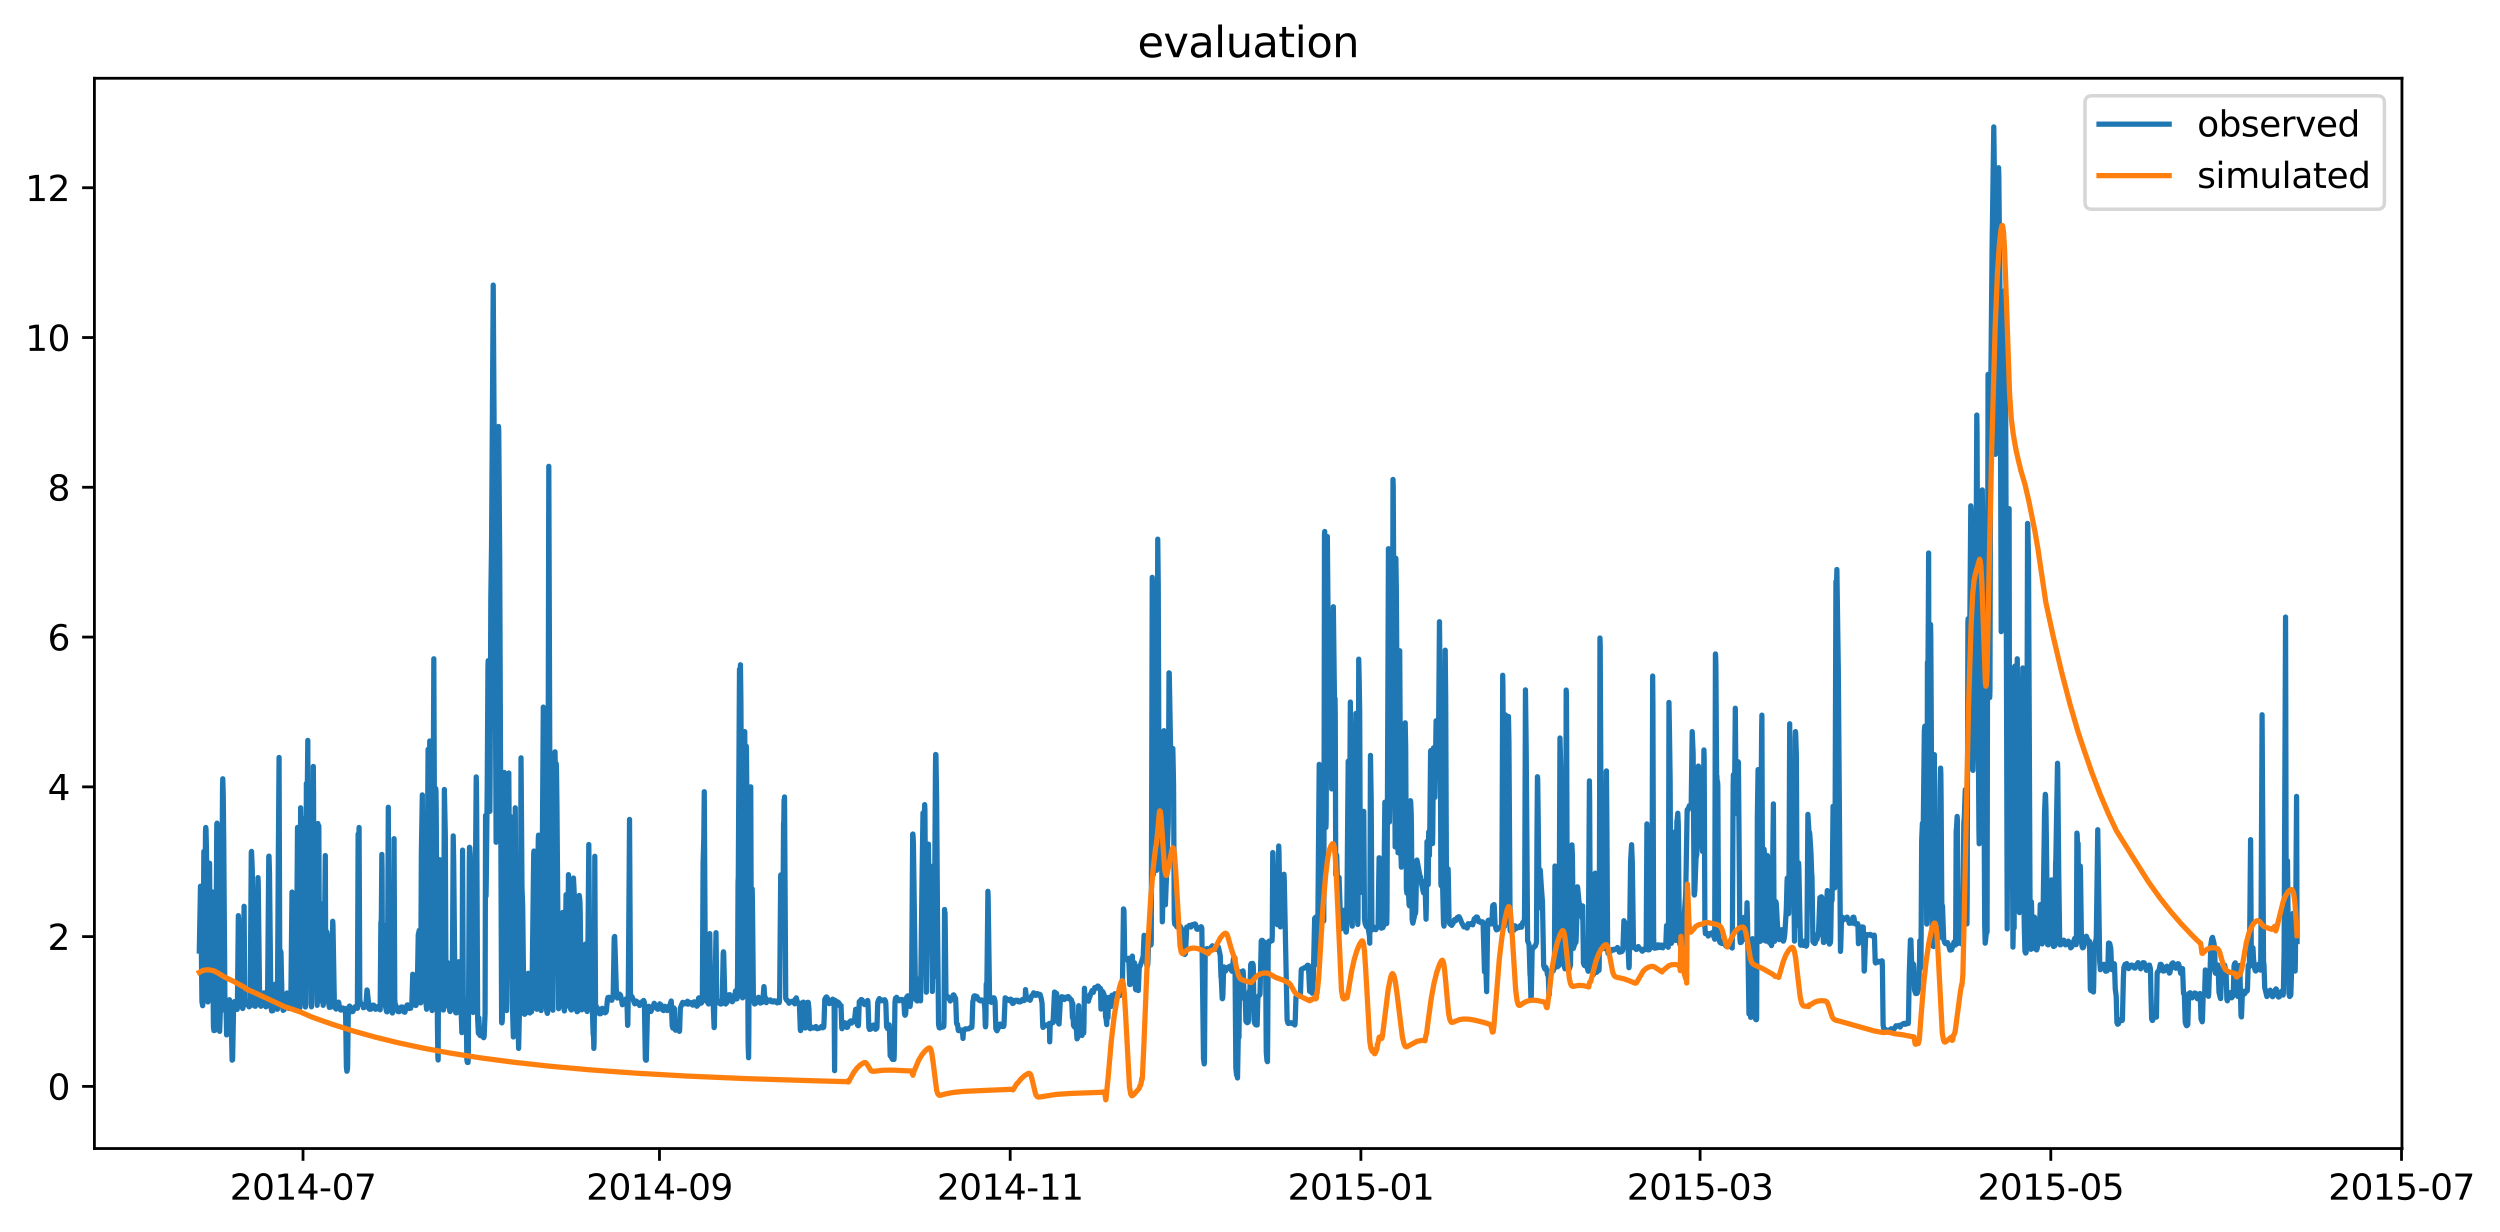 <?xml version="1.0" encoding="utf-8" standalone="no"?>
<!DOCTYPE svg PUBLIC "-//W3C//DTD SVG 1.1//EN"
  "http://www.w3.org/Graphics/SVG/1.1/DTD/svg11.dtd">
<svg xmlns:xlink="http://www.w3.org/1999/xlink" width="713.007pt" height="351.436pt" viewBox="0 0 713.007 351.436" xmlns="http://www.w3.org/2000/svg" version="1.1">
 <defs>
  <style type="text/css">*{stroke-linejoin: round; stroke-linecap: butt}</style>
 </defs>
 <g id="figure_1">
  <g id="patch_1">
   <path d="M 0 351.436 
L 713.007 351.436 
L 713.007 0 
L 0 0 
z
" style="fill: #ffffff"/>
  </g>
  <g id="axes_1">
   <g id="patch_2">
    <path d="M 26.925 327.558 
L 685.042 327.558 
L 685.042 22.318 
L 26.925 22.318 
z
" style="fill: #ffffff"/>
   </g>
   <g id="matplotlib.axis_1">
    <g id="xtick_1">
     <g id="line2d_1">
      <defs>
       <path id="mc799043dc6" d="M 0 0 
L 0 3.5 
" style="stroke: #000000; stroke-width: 0.8"/>
      </defs>
      <g>
       <use xlink:href="#mc799043dc6" x="86.422" y="327.558" style="stroke: #000000; stroke-width: 0.8"/>
      </g>
     </g>
     <g id="text_1">
      <!-- 2014-07 -->
      <g transform="translate(65.531 342.157) scale(0.1 -0.1)">
       <defs>
        <path id="DejaVuSans-32" d="M 1228 531 
L 3431 531 
L 3431 0 
L 469 0 
L 469 531 
Q 828 903 1448 1529 
Q 2069 2156 2228 2338 
Q 2531 2678 2651 2914 
Q 2772 3150 2772 3378 
Q 2772 3750 2511 3984 
Q 2250 4219 1831 4219 
Q 1534 4219 1204 4116 
Q 875 4013 500 3803 
L 500 4441 
Q 881 4594 1212 4672 
Q 1544 4750 1819 4750 
Q 2544 4750 2975 4387 
Q 3406 4025 3406 3419 
Q 3406 3131 3298 2873 
Q 3191 2616 2906 2266 
Q 2828 2175 2409 1742 
Q 1991 1309 1228 531 
z
" transform="scale(0.016)"/>
        <path id="DejaVuSans-30" d="M 2034 4250 
Q 1547 4250 1301 3770 
Q 1056 3291 1056 2328 
Q 1056 1369 1301 889 
Q 1547 409 2034 409 
Q 2525 409 2770 889 
Q 3016 1369 3016 2328 
Q 3016 3291 2770 3770 
Q 2525 4250 2034 4250 
z
M 2034 4750 
Q 2819 4750 3233 4129 
Q 3647 3509 3647 2328 
Q 3647 1150 3233 529 
Q 2819 -91 2034 -91 
Q 1250 -91 836 529 
Q 422 1150 422 2328 
Q 422 3509 836 4129 
Q 1250 4750 2034 4750 
z
" transform="scale(0.016)"/>
        <path id="DejaVuSans-31" d="M 794 531 
L 1825 531 
L 1825 4091 
L 703 3866 
L 703 4441 
L 1819 4666 
L 2450 4666 
L 2450 531 
L 3481 531 
L 3481 0 
L 794 0 
L 794 531 
z
" transform="scale(0.016)"/>
        <path id="DejaVuSans-34" d="M 2419 4116 
L 825 1625 
L 2419 1625 
L 2419 4116 
z
M 2253 4666 
L 3047 4666 
L 3047 1625 
L 3713 1625 
L 3713 1100 
L 3047 1100 
L 3047 0 
L 2419 0 
L 2419 1100 
L 313 1100 
L 313 1709 
L 2253 4666 
z
" transform="scale(0.016)"/>
        <path id="DejaVuSans-2d" d="M 313 2009 
L 1997 2009 
L 1997 1497 
L 313 1497 
L 313 2009 
z
" transform="scale(0.016)"/>
        <path id="DejaVuSans-37" d="M 525 4666 
L 3525 4666 
L 3525 4397 
L 1831 0 
L 1172 0 
L 2766 4134 
L 525 4134 
L 525 4666 
z
" transform="scale(0.016)"/>
       </defs>
       <use xlink:href="#DejaVuSans-32"/>
       <use xlink:href="#DejaVuSans-30" x="63.623"/>
       <use xlink:href="#DejaVuSans-31" x="127.246"/>
       <use xlink:href="#DejaVuSans-34" x="190.869"/>
       <use xlink:href="#DejaVuSans-2d" x="254.492"/>
       <use xlink:href="#DejaVuSans-30" x="290.576"/>
       <use xlink:href="#DejaVuSans-37" x="354.199"/>
      </g>
     </g>
    </g>
    <g id="xtick_2">
     <g id="line2d_2">
      <g>
       <use xlink:href="#mc799043dc6" x="188.084" y="327.558" style="stroke: #000000; stroke-width: 0.8"/>
      </g>
     </g>
     <g id="text_2">
      <!-- 2014-09 -->
      <g transform="translate(167.193 342.157) scale(0.1 -0.1)">
       <defs>
        <path id="DejaVuSans-39" d="M 703 97 
L 703 672 
Q 941 559 1184 500 
Q 1428 441 1663 441 
Q 2288 441 2617 861 
Q 2947 1281 2994 2138 
Q 2813 1869 2534 1725 
Q 2256 1581 1919 1581 
Q 1219 1581 811 2004 
Q 403 2428 403 3163 
Q 403 3881 828 4315 
Q 1253 4750 1959 4750 
Q 2769 4750 3195 4129 
Q 3622 3509 3622 2328 
Q 3622 1225 3098 567 
Q 2575 -91 1691 -91 
Q 1453 -91 1209 -44 
Q 966 3 703 97 
z
M 1959 2075 
Q 2384 2075 2632 2365 
Q 2881 2656 2881 3163 
Q 2881 3666 2632 3958 
Q 2384 4250 1959 4250 
Q 1534 4250 1286 3958 
Q 1038 3666 1038 3163 
Q 1038 2656 1286 2365 
Q 1534 2075 1959 2075 
z
" transform="scale(0.016)"/>
       </defs>
       <use xlink:href="#DejaVuSans-32"/>
       <use xlink:href="#DejaVuSans-30" x="63.623"/>
       <use xlink:href="#DejaVuSans-31" x="127.246"/>
       <use xlink:href="#DejaVuSans-34" x="190.869"/>
       <use xlink:href="#DejaVuSans-2d" x="254.492"/>
       <use xlink:href="#DejaVuSans-30" x="290.576"/>
       <use xlink:href="#DejaVuSans-39" x="354.199"/>
      </g>
     </g>
    </g>
    <g id="xtick_3">
     <g id="line2d_3">
      <g>
       <use xlink:href="#mc799043dc6" x="288.107" y="327.558" style="stroke: #000000; stroke-width: 0.8"/>
      </g>
     </g>
     <g id="text_3">
      <!-- 2014-11 -->
      <g transform="translate(267.215 342.157) scale(0.1 -0.1)">
       <use xlink:href="#DejaVuSans-32"/>
       <use xlink:href="#DejaVuSans-30" x="63.623"/>
       <use xlink:href="#DejaVuSans-31" x="127.246"/>
       <use xlink:href="#DejaVuSans-34" x="190.869"/>
       <use xlink:href="#DejaVuSans-2d" x="254.492"/>
       <use xlink:href="#DejaVuSans-31" x="290.576"/>
       <use xlink:href="#DejaVuSans-31" x="354.199"/>
      </g>
     </g>
    </g>
    <g id="xtick_4">
     <g id="line2d_4">
      <g>
       <use xlink:href="#mc799043dc6" x="388.129" y="327.558" style="stroke: #000000; stroke-width: 0.8"/>
      </g>
     </g>
     <g id="text_4">
      <!-- 2015-01 -->
      <g transform="translate(367.237 342.157) scale(0.1 -0.1)">
       <defs>
        <path id="DejaVuSans-35" d="M 691 4666 
L 3169 4666 
L 3169 4134 
L 1269 4134 
L 1269 2991 
Q 1406 3038 1543 3061 
Q 1681 3084 1819 3084 
Q 2600 3084 3056 2656 
Q 3513 2228 3513 1497 
Q 3513 744 3044 326 
Q 2575 -91 1722 -91 
Q 1428 -91 1123 -41 
Q 819 9 494 109 
L 494 744 
Q 775 591 1075 516 
Q 1375 441 1709 441 
Q 2250 441 2565 725 
Q 2881 1009 2881 1497 
Q 2881 1984 2565 2268 
Q 2250 2553 1709 2553 
Q 1456 2553 1204 2497 
Q 953 2441 691 2322 
L 691 4666 
z
" transform="scale(0.016)"/>
       </defs>
       <use xlink:href="#DejaVuSans-32"/>
       <use xlink:href="#DejaVuSans-30" x="63.623"/>
       <use xlink:href="#DejaVuSans-31" x="127.246"/>
       <use xlink:href="#DejaVuSans-35" x="190.869"/>
       <use xlink:href="#DejaVuSans-2d" x="254.492"/>
       <use xlink:href="#DejaVuSans-30" x="290.576"/>
       <use xlink:href="#DejaVuSans-31" x="354.199"/>
      </g>
     </g>
    </g>
    <g id="xtick_5">
     <g id="line2d_5">
      <g>
       <use xlink:href="#mc799043dc6" x="484.871" y="327.558" style="stroke: #000000; stroke-width: 0.8"/>
      </g>
     </g>
     <g id="text_5">
      <!-- 2015-03 -->
      <g transform="translate(463.98 342.157) scale(0.1 -0.1)">
       <defs>
        <path id="DejaVuSans-33" d="M 2597 2516 
Q 3050 2419 3304 2112 
Q 3559 1806 3559 1356 
Q 3559 666 3084 287 
Q 2609 -91 1734 -91 
Q 1441 -91 1130 -33 
Q 819 25 488 141 
L 488 750 
Q 750 597 1062 519 
Q 1375 441 1716 441 
Q 2309 441 2620 675 
Q 2931 909 2931 1356 
Q 2931 1769 2642 2001 
Q 2353 2234 1838 2234 
L 1294 2234 
L 1294 2753 
L 1863 2753 
Q 2328 2753 2575 2939 
Q 2822 3125 2822 3475 
Q 2822 3834 2567 4026 
Q 2313 4219 1838 4219 
Q 1578 4219 1281 4162 
Q 984 4106 628 3988 
L 628 4550 
Q 988 4650 1302 4700 
Q 1616 4750 1894 4750 
Q 2613 4750 3031 4423 
Q 3450 4097 3450 3541 
Q 3450 3153 3228 2886 
Q 3006 2619 2597 2516 
z
" transform="scale(0.016)"/>
       </defs>
       <use xlink:href="#DejaVuSans-32"/>
       <use xlink:href="#DejaVuSans-30" x="63.623"/>
       <use xlink:href="#DejaVuSans-31" x="127.246"/>
       <use xlink:href="#DejaVuSans-35" x="190.869"/>
       <use xlink:href="#DejaVuSans-2d" x="254.492"/>
       <use xlink:href="#DejaVuSans-30" x="290.576"/>
       <use xlink:href="#DejaVuSans-33" x="354.199"/>
      </g>
     </g>
    </g>
    <g id="xtick_6">
     <g id="line2d_6">
      <g>
       <use xlink:href="#mc799043dc6" x="584.894" y="327.558" style="stroke: #000000; stroke-width: 0.8"/>
      </g>
     </g>
     <g id="text_6">
      <!-- 2015-05 -->
      <g transform="translate(564.002 342.157) scale(0.1 -0.1)">
       <use xlink:href="#DejaVuSans-32"/>
       <use xlink:href="#DejaVuSans-30" x="63.623"/>
       <use xlink:href="#DejaVuSans-31" x="127.246"/>
       <use xlink:href="#DejaVuSans-35" x="190.869"/>
       <use xlink:href="#DejaVuSans-2d" x="254.492"/>
       <use xlink:href="#DejaVuSans-30" x="290.576"/>
       <use xlink:href="#DejaVuSans-35" x="354.199"/>
      </g>
     </g>
    </g>
    <g id="xtick_7">
     <g id="line2d_7">
      <g>
       <use xlink:href="#mc799043dc6" x="684.916" y="327.558" style="stroke: #000000; stroke-width: 0.8"/>
      </g>
     </g>
     <g id="text_7">
      <!-- 2015-07 -->
      <g transform="translate(664.024 342.157) scale(0.1 -0.1)">
       <use xlink:href="#DejaVuSans-32"/>
       <use xlink:href="#DejaVuSans-30" x="63.623"/>
       <use xlink:href="#DejaVuSans-31" x="127.246"/>
       <use xlink:href="#DejaVuSans-35" x="190.869"/>
       <use xlink:href="#DejaVuSans-2d" x="254.492"/>
       <use xlink:href="#DejaVuSans-30" x="290.576"/>
       <use xlink:href="#DejaVuSans-37" x="354.199"/>
      </g>
     </g>
    </g>
   </g>
   <g id="matplotlib.axis_2">
    <g id="ytick_1">
     <g id="line2d_8">
      <defs>
       <path id="m34531fb043" d="M 0 0 
L -3.5 0 
" style="stroke: #000000; stroke-width: 0.8"/>
      </defs>
      <g>
       <use xlink:href="#m34531fb043" x="26.925" y="309.842" style="stroke: #000000; stroke-width: 0.8"/>
      </g>
     </g>
     <g id="text_8">
      <!-- 0 -->
      <g transform="translate(13.562 313.641) scale(0.1 -0.1)">
       <use xlink:href="#DejaVuSans-30"/>
      </g>
     </g>
    </g>
    <g id="ytick_2">
     <g id="line2d_9">
      <g>
       <use xlink:href="#m34531fb043" x="26.925" y="267.126" style="stroke: #000000; stroke-width: 0.8"/>
      </g>
     </g>
     <g id="text_9">
      <!-- 2 -->
      <g transform="translate(13.562 270.925) scale(0.1 -0.1)">
       <use xlink:href="#DejaVuSans-32"/>
      </g>
     </g>
    </g>
    <g id="ytick_3">
     <g id="line2d_10">
      <g>
       <use xlink:href="#m34531fb043" x="26.925" y="224.41" style="stroke: #000000; stroke-width: 0.8"/>
      </g>
     </g>
     <g id="text_10">
      <!-- 4 -->
      <g transform="translate(13.562 228.209) scale(0.1 -0.1)">
       <use xlink:href="#DejaVuSans-34"/>
      </g>
     </g>
    </g>
    <g id="ytick_4">
     <g id="line2d_11">
      <g>
       <use xlink:href="#m34531fb043" x="26.925" y="181.694" style="stroke: #000000; stroke-width: 0.8"/>
      </g>
     </g>
     <g id="text_11">
      <!-- 6 -->
      <g transform="translate(13.562 185.493) scale(0.1 -0.1)">
       <defs>
        <path id="DejaVuSans-36" d="M 2113 2584 
Q 1688 2584 1439 2293 
Q 1191 2003 1191 1497 
Q 1191 994 1439 701 
Q 1688 409 2113 409 
Q 2538 409 2786 701 
Q 3034 994 3034 1497 
Q 3034 2003 2786 2293 
Q 2538 2584 2113 2584 
z
M 3366 4563 
L 3366 3988 
Q 3128 4100 2886 4159 
Q 2644 4219 2406 4219 
Q 1781 4219 1451 3797 
Q 1122 3375 1075 2522 
Q 1259 2794 1537 2939 
Q 1816 3084 2150 3084 
Q 2853 3084 3261 2657 
Q 3669 2231 3669 1497 
Q 3669 778 3244 343 
Q 2819 -91 2113 -91 
Q 1303 -91 875 529 
Q 447 1150 447 2328 
Q 447 3434 972 4092 
Q 1497 4750 2381 4750 
Q 2619 4750 2861 4703 
Q 3103 4656 3366 4563 
z
" transform="scale(0.016)"/>
       </defs>
       <use xlink:href="#DejaVuSans-36"/>
      </g>
     </g>
    </g>
    <g id="ytick_5">
     <g id="line2d_12">
      <g>
       <use xlink:href="#m34531fb043" x="26.925" y="138.978" style="stroke: #000000; stroke-width: 0.8"/>
      </g>
     </g>
     <g id="text_12">
      <!-- 8 -->
      <g transform="translate(13.562 142.777) scale(0.1 -0.1)">
       <defs>
        <path id="DejaVuSans-38" d="M 2034 2216 
Q 1584 2216 1326 1975 
Q 1069 1734 1069 1313 
Q 1069 891 1326 650 
Q 1584 409 2034 409 
Q 2484 409 2743 651 
Q 3003 894 3003 1313 
Q 3003 1734 2745 1975 
Q 2488 2216 2034 2216 
z
M 1403 2484 
Q 997 2584 770 2862 
Q 544 3141 544 3541 
Q 544 4100 942 4425 
Q 1341 4750 2034 4750 
Q 2731 4750 3128 4425 
Q 3525 4100 3525 3541 
Q 3525 3141 3298 2862 
Q 3072 2584 2669 2484 
Q 3125 2378 3379 2068 
Q 3634 1759 3634 1313 
Q 3634 634 3220 271 
Q 2806 -91 2034 -91 
Q 1263 -91 848 271 
Q 434 634 434 1313 
Q 434 1759 690 2068 
Q 947 2378 1403 2484 
z
M 1172 3481 
Q 1172 3119 1398 2916 
Q 1625 2713 2034 2713 
Q 2441 2713 2670 2916 
Q 2900 3119 2900 3481 
Q 2900 3844 2670 4047 
Q 2441 4250 2034 4250 
Q 1625 4250 1398 4047 
Q 1172 3844 1172 3481 
z
" transform="scale(0.016)"/>
       </defs>
       <use xlink:href="#DejaVuSans-38"/>
      </g>
     </g>
    </g>
    <g id="ytick_6">
     <g id="line2d_13">
      <g>
       <use xlink:href="#m34531fb043" x="26.925" y="96.262" style="stroke: #000000; stroke-width: 0.8"/>
      </g>
     </g>
     <g id="text_13">
      <!-- 10 -->
      <g transform="translate(7.2 100.061) scale(0.1 -0.1)">
       <use xlink:href="#DejaVuSans-31"/>
       <use xlink:href="#DejaVuSans-30" x="63.623"/>
      </g>
     </g>
    </g>
    <g id="ytick_7">
     <g id="line2d_14">
      <g>
       <use xlink:href="#m34531fb043" x="26.925" y="53.546" style="stroke: #000000; stroke-width: 0.8"/>
      </g>
     </g>
     <g id="text_14">
      <!-- 12 -->
      <g transform="translate(7.2 57.345) scale(0.1 -0.1)">
       <use xlink:href="#DejaVuSans-31"/>
       <use xlink:href="#DejaVuSans-32" x="63.623"/>
      </g>
     </g>
    </g>
   </g>
   <g id="line2d_15">
    <path d="M 56.839 271.237 
L 57.181 252.763 
L 57.249 254.738 
L 57.591 285.654 
L 57.796 286.829 
L 57.864 286.135 
L 58.138 242.831 
L 58.274 274.494 
L 58.342 269.742 
L 58.616 237.171 
L 58.684 235.997 
L 58.752 236.584 
L 58.889 242.297 
L 59.299 285.761 
L 59.367 283.305 
L 59.572 265.684 
L 59.709 254.898 
L 59.777 246.195 
L 59.914 270.65 
L 59.982 270.436 
L 60.392 254.311 
L 60.46 254.525 
L 60.597 265.044 
L 60.87 292.756 
L 61.007 293.93 
L 61.349 293.823 
L 61.417 293.289 
L 61.485 289.071 
L 61.827 235.089 
L 61.895 234.769 
L 62.1 241.55 
L 62.237 257.995 
L 62.442 290.993 
L 62.647 294.144 
L 62.852 287.897 
L 63.057 287.202 
L 63.125 282.29 
L 63.467 224.463 
L 63.535 222.114 
L 63.672 226.973 
L 63.808 239.894 
L 64.15 286.348 
L 64.355 288.484 
L 64.423 288.324 
L 64.491 288.484 
L 64.628 295.158 
L 64.696 295.105 
L 64.833 293.289 
L 65.038 286.508 
L 65.243 285.227 
L 65.38 285.28 
L 65.448 285.12 
L 65.585 285.547 
L 65.858 287.469 
L 66.199 302.367 
L 66.336 302.26 
L 66.609 287.897 
L 66.814 285.761 
L 66.883 285.654 
L 67.019 285.868 
L 67.088 285.814 
L 67.156 285.814 
L 67.498 287.363 
L 67.634 287.897 
L 67.702 287.416 
L 67.976 261.146 
L 68.044 261.893 
L 68.249 285.814 
L 68.317 285.227 
L 68.522 279.14 
L 68.591 278.98 
L 68.659 278.446 
L 68.727 278.98 
L 69.069 287.202 
L 69.206 287.63 
L 69.274 287.576 
L 69.615 258.476 
L 69.82 285.974 
L 69.957 286.562 
L 70.435 285.654 
L 70.504 285.707 
L 71.05 287.149 
L 71.187 287.042 
L 71.255 286.989 
L 71.324 286.402 
L 71.392 281.115 
L 71.665 243.152 
L 71.733 242.831 
L 71.938 247.69 
L 72.075 256.127 
L 72.417 285.814 
L 72.622 286.935 
L 72.827 286.989 
L 72.963 286.668 
L 73.032 286.188 
L 73.168 279.033 
L 73.578 250.307 
L 73.646 251.695 
L 73.783 263.228 
L 74.056 286.028 
L 74.261 286.775 
L 74.398 286.989 
L 74.603 286.829 
L 74.74 285.974 
L 75.013 283.732 
L 75.286 283.144 
L 75.354 283.465 
L 75.559 286.562 
L 75.696 286.135 
L 75.833 287.149 
L 75.901 286.989 
L 76.106 286.935 
L 76.243 286.508 
L 76.311 284.159 
L 76.653 244.273 
L 76.721 244.166 
L 76.858 249.025 
L 77.267 287.096 
L 77.472 288.324 
L 77.814 288.27 
L 78.019 287.416 
L 78.087 287.576 
L 78.156 287.469 
L 78.292 285.227 
L 78.497 280.688 
L 78.566 280.902 
L 78.839 287.096 
L 79.112 287.843 
L 79.385 243.525 
L 79.59 216.027 
L 79.795 277.004 
L 80 271.184 
L 80.137 271.664 
L 80.274 278.125 
L 80.479 286.562 
L 80.752 288.164 
L 80.957 288.003 
L 81.025 288.003 
L 81.367 286.402 
L 81.64 283.678 
L 81.845 283.198 
L 81.913 283.625 
L 82.187 287.042 
L 82.323 287.416 
L 82.46 287.63 
L 82.528 287.523 
L 82.596 287.416 
L 82.665 287.469 
L 82.801 287.416 
L 82.938 286.081 
L 83.28 254.418 
L 83.485 257.355 
L 83.621 267.82 
L 83.895 286.562 
L 84.236 287.63 
L 84.373 287.416 
L 84.441 287.042 
L 84.509 282.61 
L 84.851 235.997 
L 84.919 236.584 
L 85.056 242.724 
L 85.466 286.882 
L 85.534 287.416 
L 85.739 230.39 
L 85.876 236.637 
L 85.944 233.167 
L 86.218 285.921 
L 86.286 285.868 
L 86.354 285.654 
L 86.764 280.261 
L 87.106 287.202 
L 87.174 286.562 
L 87.379 223.449 
L 87.584 228.041 
L 87.652 224.303 
L 87.789 211.168 
L 87.926 270.65 
L 88.199 254.044 
L 88.335 253.297 
L 88.472 260.505 
L 88.745 286.241 
L 88.814 287.149 
L 89.36 218.59 
L 89.429 226.973 
L 89.565 275.082 
L 89.839 258.209 
L 89.907 258.369 
L 90.043 259.117 
L 90.18 268.621 
L 90.385 285.707 
L 90.453 286.722 
L 90.522 274.708 
L 90.658 234.875 
L 90.795 236.21 
L 90.863 235.623 
L 90.932 235.569 
L 91.137 284.906 
L 91.205 285.44 
L 91.342 277.485 
L 91.615 257.835 
L 91.683 257.782 
L 91.752 258.69 
L 92.161 286.722 
L 92.23 286.241 
L 92.503 269.689 
L 92.776 244.006 
L 92.913 278.018 
L 93.186 265.738 
L 93.255 265.898 
L 93.391 267.179 
L 93.528 275.402 
L 93.733 286.135 
L 93.938 287.309 
L 94.006 287.202 
L 94.074 287.256 
L 94.279 287.256 
L 94.416 286.989 
L 94.484 285.707 
L 94.894 262.748 
L 94.963 263.709 
L 95.373 286.935 
L 95.509 287.416 
L 95.646 287.469 
L 95.851 287.79 
L 95.919 287.736 
L 96.124 287.256 
L 96.534 285.814 
L 96.602 285.868 
L 96.807 287.256 
L 97.149 288.057 
L 97.217 287.897 
L 97.286 287.95 
L 97.422 288.057 
L 97.764 287.469 
L 97.969 287.843 
L 98.31 287.79 
L 98.379 287.63 
L 98.515 287.95 
L 98.584 290.299 
L 98.789 304.289 
L 98.925 305.517 
L 98.994 305.41 
L 99.13 304.556 
L 99.335 288.644 
L 99.54 287.149 
L 99.677 286.935 
L 99.95 287.202 
L 100.36 288.537 
L 100.428 288.431 
L 100.497 288.324 
L 100.633 288.484 
L 100.907 287.897 
L 100.975 287.843 
L 101.316 287.096 
L 101.521 287.416 
L 101.59 287.416 
L 101.658 287.256 
L 101.863 287.523 
L 101.931 287.576 
L 102.136 237.865 
L 102.273 242.885 
L 102.41 235.997 
L 102.615 284.96 
L 102.82 286.455 
L 102.888 286.348 
L 102.956 286.402 
L 103.093 286.508 
L 103.229 286.402 
L 103.434 286.668 
L 103.639 287.416 
L 103.844 287.202 
L 103.981 287.149 
L 104.049 287.256 
L 104.323 286.508 
L 104.391 286.135 
L 104.664 282.343 
L 104.733 282.45 
L 105.279 287.736 
L 105.416 287.843 
L 105.552 287.63 
L 105.757 287.843 
L 105.962 287.202 
L 106.236 286.668 
L 106.577 286.668 
L 107.055 287.843 
L 107.534 287.736 
L 107.67 287.363 
L 107.807 287.042 
L 107.875 287.149 
L 108.217 287.523 
L 108.422 288.003 
L 108.627 263.068 
L 108.695 263.442 
L 108.763 261.413 
L 108.9 243.686 
L 108.968 247.477 
L 109.037 268.247 
L 109.105 263.442 
L 109.173 267.98 
L 109.31 284.906 
L 109.447 286.188 
L 109.515 286.188 
L 109.583 286.348 
L 109.652 286.295 
L 109.72 286.241 
L 109.788 286.348 
L 110.267 288.537 
L 110.335 288.484 
L 110.403 288.591 
L 110.472 288.11 
L 110.745 230.23 
L 110.95 285.387 
L 111.086 287.95 
L 111.155 287.843 
L 111.291 288.057 
L 111.36 288.003 
L 111.428 287.79 
L 111.906 288.911 
L 111.975 288.804 
L 112.111 282.237 
L 112.248 267.446 
L 112.385 239.2 
L 112.589 285.173 
L 112.726 286.562 
L 112.794 286.508 
L 112.999 286.989 
L 113.136 287.256 
L 113.478 288.484 
L 113.614 288.27 
L 113.683 288.537 
L 113.751 288.431 
L 113.819 288.537 
L 113.888 288.484 
L 114.434 287.202 
L 114.502 287.363 
L 114.571 287.309 
L 114.707 287.202 
L 114.776 287.202 
L 115.117 288.537 
L 115.186 288.591 
L 115.391 288.431 
L 115.459 288.697 
L 116.074 286.722 
L 116.142 286.615 
L 116.21 286.775 
L 116.279 286.722 
L 116.347 286.615 
L 116.757 287.63 
L 116.825 287.576 
L 116.894 287.416 
L 116.962 287.523 
L 117.099 287.576 
L 117.44 286.668 
L 117.577 282.45 
L 117.714 277.858 
L 117.782 278.072 
L 118.055 278.98 
L 118.533 286.615 
L 118.602 286.775 
L 118.67 286.668 
L 118.875 286.081 
L 118.943 285.547 
L 119.08 278.232 
L 119.285 266.592 
L 119.49 265.684 
L 119.558 265.364 
L 119.695 274.761 
L 119.9 285.654 
L 119.968 286.028 
L 120.173 243.152 
L 120.446 226.706 
L 120.583 261.947 
L 120.788 254.098 
L 121.198 259.33 
L 121.471 286.081 
L 121.676 287.843 
L 121.745 287.63 
L 121.949 234.769 
L 122.086 213.731 
L 122.291 279.834 
L 122.564 211.328 
L 122.633 212.289 
L 122.701 216.561 
L 123.111 287.096 
L 123.248 288.217 
L 123.316 286.028 
L 123.726 187.888 
L 123.999 258.85 
L 124.272 224.891 
L 124.341 225.478 
L 124.409 230.55 
L 124.751 291.741 
L 124.887 301.726 
L 124.956 302.313 
L 125.161 256.233 
L 125.229 255.005 
L 125.366 245.181 
L 125.57 286.081 
L 125.707 287.363 
L 125.775 287.363 
L 125.912 286.989 
L 125.98 287.256 
L 126.049 287.096 
L 126.185 287.202 
L 126.39 288.057 
L 126.459 288.057 
L 126.732 225.157 
L 127.005 238.079 
L 127.21 285.654 
L 127.279 286.882 
L 127.347 286.562 
L 127.757 274.601 
L 127.825 275.776 
L 128.098 287.256 
L 128.303 288.431 
L 128.372 288.484 
L 128.645 287.897 
L 128.713 286.615 
L 128.782 286.722 
L 128.85 286.882 
L 128.918 285.868 
L 129.055 270.49 
L 129.26 238.399 
L 129.396 245.875 
L 129.806 287.95 
L 130.011 288.858 
L 130.216 288.858 
L 130.558 287.576 
L 130.626 286.295 
L 130.9 274.281 
L 131.036 274.868 
L 131.173 280.475 
L 131.378 287.096 
L 131.514 288.057 
L 131.719 294.518 
L 131.788 288.057 
L 131.924 242.457 
L 132.129 285.547 
L 132.266 286.562 
L 132.539 285.28 
L 132.608 285.334 
L 132.676 285.227 
L 132.744 285.28 
L 132.949 287.63 
L 133.154 302.313 
L 133.291 303.007 
L 133.496 303.007 
L 133.564 301.405 
L 133.837 245.928 
L 133.906 241.657 
L 133.974 241.71 
L 134.111 243.792 
L 134.316 251.321 
L 134.726 288.324 
L 134.93 288.751 
L 134.999 287.256 
L 135.204 257.889 
L 135.34 280.101 
L 135.819 221.58 
L 135.887 223.983 
L 135.955 232.846 
L 136.229 290.62 
L 136.434 294.678 
L 136.57 290.299 
L 136.775 295.105 
L 136.843 295.105 
L 136.98 295.372 
L 137.117 294.518 
L 137.185 294.678 
L 137.253 294.838 
L 137.322 294.678 
L 137.595 295.318 
L 137.663 295.318 
L 137.937 295.959 
L 138.005 295.585 
L 138.073 295.692 
L 138.347 289.018 
L 138.483 232.579 
L 138.552 243.953 
L 138.62 255.593 
L 138.688 251.054 
L 138.961 224.09 
L 139.166 190.184 
L 139.235 188.422 
L 139.303 189.863 
L 139.713 231.405 
L 139.781 221.313 
L 139.986 170.374 
L 140.191 155.53 
L 140.669 81.311 
L 141.011 136.255 
L 141.489 240.215 
L 141.968 173.738 
L 142.173 121.625 
L 142.241 122.853 
L 142.514 159.268 
L 143.061 291.581 
L 143.129 291.741 
L 143.197 291.527 
L 143.266 290.78 
L 143.402 245.501 
L 143.471 263.015 
L 143.539 271.077 
L 143.812 220.299 
L 143.881 220.619 
L 144.086 234.662 
L 144.427 287.309 
L 144.495 288.217 
L 144.564 286.402 
L 144.7 262.107 
L 144.837 260.612 
L 144.974 242.404 
L 145.11 220.459 
L 145.315 250.253 
L 145.384 246.302 
L 145.589 232.846 
L 145.657 233.754 
L 145.725 237.171 
L 146.203 288.911 
L 146.408 295.746 
L 146.477 295.265 
L 146.818 251.054 
L 146.955 230.39 
L 147.16 283.785 
L 147.365 282.13 
L 147.433 282.397 
L 147.707 291.207 
L 147.912 299.003 
L 148.116 289.659 
L 148.321 289.125 
L 148.39 286.668 
L 148.595 216.134 
L 148.663 223.716 
L 148.868 253.03 
L 149.073 258.529 
L 149.415 288.27 
L 149.62 289.285 
L 149.825 288.964 
L 150.029 288.911 
L 150.234 288.431 
L 150.303 287.416 
L 150.576 277.698 
L 150.644 277.591 
L 150.713 278.179 
L 150.986 288.27 
L 151.123 288.911 
L 151.191 288.591 
L 151.259 288.377 
L 151.328 288.431 
L 151.464 288.484 
L 151.533 288.431 
L 151.601 288.537 
L 151.669 288.003 
L 151.806 276.523 
L 152.216 243.365 
L 152.284 242.724 
L 152.352 244.006 
L 152.626 269.902 
L 152.831 286.241 
L 152.967 287.63 
L 153.104 287.843 
L 153.172 286.829 
L 153.309 262.16 
L 153.514 239.628 
L 153.582 238.186 
L 153.787 245.127 
L 153.992 257.515 
L 154.265 287.576 
L 154.334 288.217 
L 154.402 286.829 
L 154.539 248.171 
L 154.675 241.87 
L 154.949 201.664 
L 155.154 235.623 
L 155.222 236.584 
L 155.29 232.206 
L 155.768 286.562 
L 155.973 288.644 
L 156.11 289.018 
L 156.178 288.804 
L 156.52 132.998 
L 156.862 234.395 
L 157.135 223.502 
L 157.203 224.784 
L 157.34 246.195 
L 157.545 285.334 
L 157.681 288.11 
L 157.75 276.15 
L 157.886 220.245 
L 157.955 221.099 
L 158.023 218.59 
L 158.16 227.774 
L 158.296 214.425 
L 158.433 223.075 
L 158.501 223.556 
L 158.638 217.789 
L 158.706 219.124 
L 158.843 229.91 
L 159.321 287.683 
L 159.389 287.149 
L 159.663 272.893 
L 159.799 268.941 
L 160.004 286.188 
L 160.073 286.135 
L 160.414 260.505 
L 160.483 260.238 
L 160.619 274.227 
L 160.824 287.309 
L 160.961 288.324 
L 161.439 255.165 
L 161.644 285.974 
L 161.781 286.935 
L 161.849 285.44 
L 162.122 249.452 
L 162.191 252.175 
L 162.532 286.455 
L 162.737 287.79 
L 162.942 288.057 
L 163.01 288.003 
L 163.079 286.722 
L 163.147 286.775 
L 163.215 287.042 
L 163.284 285.013 
L 163.557 250.413 
L 163.694 253.19 
L 163.762 254.792 
L 164.24 287.576 
L 164.582 288.537 
L 164.719 288.484 
L 164.787 288.377 
L 164.855 286.722 
L 165.197 255.379 
L 165.265 256.02 
L 165.333 256.34 
L 165.402 257.248 
L 165.47 259.811 
L 165.812 287.63 
L 165.88 288.003 
L 165.948 285.44 
L 166.153 271.184 
L 166.222 271.504 
L 166.563 287.79 
L 166.632 286.775 
L 166.973 269.262 
L 167.041 269.635 
L 167.383 288.27 
L 167.451 288.484 
L 167.52 287.736 
L 167.93 240.856 
L 168.271 287.416 
L 168.34 287.042 
L 168.408 287.309 
L 168.476 287.096 
L 168.749 287.63 
L 168.818 287.736 
L 168.954 288.324 
L 169.159 294.731 
L 169.296 295.852 
L 169.364 299.003 
L 169.433 297.401 
L 169.501 290.193 
L 169.638 244.219 
L 169.843 286.188 
L 169.979 287.416 
L 170.116 287.363 
L 170.253 287.256 
L 170.662 288.057 
L 170.936 289.125 
L 171.004 289.018 
L 171.072 288.911 
L 171.277 289.125 
L 171.346 289.071 
L 171.756 287.576 
L 171.892 287.683 
L 172.575 288.858 
L 172.644 288.697 
L 172.712 288.591 
L 172.78 288.697 
L 172.917 288.484 
L 173.259 284.906 
L 173.327 284.853 
L 173.395 284.479 
L 173.464 284.533 
L 173.6 284.426 
L 173.942 284.533 
L 174.147 285.227 
L 174.283 285.067 
L 174.42 285.12 
L 174.488 285.28 
L 174.83 284.052 
L 174.898 282.984 
L 175.172 267.34 
L 175.308 267.073 
L 175.787 282.557 
L 176.06 284.639 
L 176.675 283.518 
L 176.743 283.678 
L 176.88 283.785 
L 176.948 283.785 
L 177.085 284.266 
L 177.495 286.562 
L 177.563 286.348 
L 177.631 286.455 
L 177.768 286.188 
L 177.836 286.348 
L 178.588 284.853 
L 178.793 284.853 
L 178.998 292.435 
L 179.066 292.222 
L 179.203 281.543 
L 179.408 253.03 
L 179.544 233.701 
L 179.817 283.999 
L 180.091 284.426 
L 180.227 284.212 
L 180.296 284.373 
L 180.979 286.188 
L 181.047 286.295 
L 181.116 286.241 
L 181.252 285.974 
L 181.389 285.494 
L 181.526 285.868 
L 181.594 285.761 
L 181.73 286.081 
L 181.867 285.761 
L 181.935 285.814 
L 182.072 286.348 
L 182.14 286.241 
L 182.209 286.295 
L 182.414 286.775 
L 182.55 286.508 
L 182.619 286.562 
L 182.824 286.455 
L 183.029 286.028 
L 183.097 286.188 
L 183.234 285.601 
L 183.302 285.814 
L 183.37 285.868 
L 183.575 285.334 
L 183.712 285.707 
L 183.78 285.921 
L 184.053 302.046 
L 184.19 302.367 
L 184.327 302.367 
L 184.668 287.897 
L 185.01 286.989 
L 185.147 287.149 
L 185.215 287.096 
L 185.625 288.484 
L 185.693 288.324 
L 185.761 288.27 
L 185.966 287.683 
L 186.035 287.63 
L 186.581 286.135 
L 186.991 286.935 
L 187.469 287.79 
L 187.674 287.843 
L 188.153 286.295 
L 188.289 286.615 
L 188.494 286.562 
L 188.973 288.057 
L 189.109 287.843 
L 189.246 288.217 
L 189.314 288.11 
L 189.451 288.003 
L 189.587 286.989 
L 189.656 287.363 
L 190.202 287.843 
L 190.339 288.217 
L 190.681 286.989 
L 190.749 287.096 
L 190.817 287.202 
L 190.886 287.149 
L 191.432 285.494 
L 191.5 286.722 
L 191.705 292.542 
L 191.91 293.236 
L 191.979 292.702 
L 192.115 287.63 
L 192.184 287.469 
L 192.252 287.576 
L 192.32 287.63 
L 192.525 293.556 
L 192.662 293.823 
L 192.867 293.396 
L 192.935 293.61 
L 193.003 293.556 
L 193.072 293.343 
L 193.208 293.61 
L 193.345 293.45 
L 193.755 294.144 
L 193.823 294.037 
L 194.028 287.576 
L 194.302 286.775 
L 194.712 285.868 
L 194.78 285.921 
L 195.121 285.974 
L 195.258 286.295 
L 195.326 286.241 
L 195.463 286.135 
L 195.531 286.135 
L 195.668 285.921 
L 195.941 285.814 
L 196.078 285.547 
L 196.146 285.654 
L 196.215 286.402 
L 196.283 286.295 
L 196.488 285.921 
L 196.693 285.974 
L 196.761 286.081 
L 196.898 285.921 
L 196.966 285.921 
L 197.103 286.348 
L 197.444 286.188 
L 197.581 286.668 
L 197.649 286.562 
L 197.718 286.562 
L 197.991 285.707 
L 198.128 286.135 
L 198.196 286.028 
L 198.333 285.921 
L 198.469 285.974 
L 198.742 286.989 
L 198.879 286.668 
L 198.947 286.722 
L 199.084 286.615 
L 199.221 284.693 
L 199.289 284.853 
L 199.357 284.586 
L 199.426 284.746 
L 199.494 285.067 
L 199.562 285.013 
L 199.631 285.12 
L 199.836 286.135 
L 199.904 285.921 
L 199.972 285.974 
L 200.041 286.081 
L 200.314 285.227 
L 200.519 246.409 
L 200.724 239.04 
L 200.86 225.798 
L 201.202 284.533 
L 201.407 285.494 
L 201.475 285.387 
L 201.544 285.44 
L 201.612 285.494 
L 201.817 285.921 
L 201.954 286.081 
L 202.09 286.348 
L 202.159 285.921 
L 202.363 266.752 
L 202.432 266.272 
L 202.637 285.173 
L 202.773 285.707 
L 202.91 285.12 
L 202.978 285.173 
L 203.115 285.387 
L 203.183 285.28 
L 203.388 285.814 
L 203.662 293.076 
L 203.73 292.862 
L 204.208 266.005 
L 204.413 284.96 
L 204.618 285.387 
L 204.823 285.707 
L 204.96 285.761 
L 205.165 286.135 
L 205.438 286.241 
L 205.506 286.348 
L 205.575 286.295 
L 205.643 286.135 
L 205.711 286.348 
L 205.78 286.241 
L 205.984 285.173 
L 206.121 278.446 
L 206.258 271.931 
L 206.326 271.451 
L 206.394 271.771 
L 206.736 285.494 
L 206.941 286.348 
L 207.009 286.295 
L 207.283 285.921 
L 207.351 285.921 
L 207.693 284.586 
L 207.829 283.732 
L 207.897 283.785 
L 208.102 283.678 
L 208.239 284.266 
L 208.307 284.373 
L 208.512 285.28 
L 208.649 285.494 
L 208.717 285.494 
L 208.854 285.707 
L 209.127 285.28 
L 209.332 284.479 
L 209.81 282.557 
L 210.084 284.906 
L 210.22 284.853 
L 210.289 284.533 
L 210.357 278.659 
L 210.494 251.374 
L 210.562 250.253 
L 210.699 225.905 
L 210.904 190.878 
L 210.972 203.586 
L 211.04 199.314 
L 211.177 189.596 
L 211.314 200.542 
L 211.519 246.142 
L 211.723 283.465 
L 211.792 284.586 
L 211.86 284.373 
L 212.065 211.168 
L 212.202 216.507 
L 212.27 215.44 
L 212.407 208.658 
L 212.612 257.088 
L 212.68 242.885 
L 212.817 212.77 
L 212.885 213.517 
L 213.022 230.657 
L 213.363 297.401 
L 213.5 301.672 
L 213.568 294.838 
L 213.705 254.738 
L 213.841 248.171 
L 214.046 231.191 
L 214.115 224.41 
L 214.251 264.189 
L 214.32 262.481 
L 214.456 254.258 
L 214.525 253.51 
L 214.593 256.714 
L 214.866 284.586 
L 215.071 285.974 
L 215.208 286.348 
L 215.344 286.135 
L 215.413 286.241 
L 215.481 286.188 
L 215.549 286.135 
L 215.959 285.173 
L 216.301 284.426 
L 216.369 284.479 
L 216.643 285.654 
L 216.848 286.081 
L 216.916 285.921 
L 217.257 285.921 
L 217.462 285.44 
L 217.531 285.44 
L 217.667 283.999 
L 217.872 281.382 
L 217.941 281.863 
L 218.146 285.44 
L 218.214 285.707 
L 218.282 284.479 
L 218.351 284.853 
L 218.556 285.974 
L 218.692 285.494 
L 218.761 285.12 
L 218.829 285.173 
L 219.375 285.494 
L 219.444 285.387 
L 219.512 285.44 
L 219.717 285.173 
L 219.785 285.28 
L 219.99 285.547 
L 220.059 285.707 
L 220.127 285.601 
L 220.264 285.494 
L 220.469 285.761 
L 220.537 285.601 
L 220.742 285.44 
L 220.879 285.707 
L 220.947 285.707 
L 221.015 285.494 
L 221.083 285.547 
L 221.288 285.494 
L 221.63 286.028 
L 221.835 285.761 
L 221.903 285.921 
L 222.245 285.921 
L 222.313 285.547 
L 222.382 281.863 
L 222.655 249.612 
L 222.723 249.506 
L 222.928 252.496 
L 223.201 265.417 
L 223.27 264.937 
L 223.475 234.608 
L 223.543 234.502 
L 223.611 228.201 
L 223.68 228.895 
L 223.748 227.293 
L 224.09 284.746 
L 224.363 285.28 
L 224.568 285.28 
L 224.773 285.707 
L 224.909 285.707 
L 225.046 286.135 
L 225.251 285.814 
L 225.319 285.868 
L 225.524 285.707 
L 225.661 285.707 
L 225.729 285.761 
L 225.798 285.601 
L 225.866 285.654 
L 226.003 285.654 
L 226.139 285.494 
L 226.481 286.081 
L 226.549 285.974 
L 226.686 286.295 
L 226.891 284.853 
L 226.959 284.906 
L 227.096 284.586 
L 227.232 285.12 
L 227.369 285.707 
L 227.506 285.814 
L 227.984 286.241 
L 228.257 293.717 
L 228.326 293.93 
L 228.394 293.77 
L 228.599 286.829 
L 228.872 285.921 
L 229.145 285.814 
L 229.214 286.135 
L 229.419 292.542 
L 229.692 293.183 
L 229.76 293.129 
L 229.897 293.022 
L 230.102 286.348 
L 230.307 285.868 
L 230.512 285.868 
L 230.717 287.843 
L 230.853 292.756 
L 231.058 293.396 
L 231.332 293.129 
L 231.4 293.236 
L 231.605 293.129 
L 231.673 292.969 
L 231.742 293.076 
L 231.878 293.183 
L 232.425 293.129 
L 232.698 292.756 
L 233.04 293.396 
L 233.518 293.289 
L 233.791 293.183 
L 233.996 293.076 
L 234.269 292.756 
L 234.406 292.809 
L 234.611 293.129 
L 234.748 292.756 
L 234.816 292.916 
L 234.884 293.022 
L 234.953 292.809 
L 235.021 291.421 
L 235.226 285.013 
L 235.431 284.639 
L 235.568 284.426 
L 235.704 284.319 
L 235.977 284.639 
L 236.387 285.921 
L 236.524 286.241 
L 236.592 286.135 
L 236.729 286.135 
L 236.866 286.135 
L 237.481 284.96 
L 237.686 285.227 
L 237.89 285.921 
L 238.027 305.357 
L 238.164 285.28 
L 238.3 286.188 
L 238.369 286.135 
L 238.642 285.868 
L 238.779 285.707 
L 239.052 285.814 
L 239.394 286.241 
L 239.599 286.989 
L 239.667 286.829 
L 239.735 286.882 
L 239.872 286.775 
L 240.077 293.183 
L 240.145 293.396 
L 240.418 292.756 
L 240.487 292.702 
L 240.76 291.901 
L 240.965 291.688 
L 241.238 292.649 
L 241.307 292.542 
L 241.511 293.022 
L 241.716 292.969 
L 241.921 292.328 
L 242.058 292.115 
L 242.263 291.474 
L 242.331 291.527 
L 242.536 291.207 
L 242.605 291.154 
L 242.878 291.794 
L 243.356 291.314 
L 243.561 290.833 
L 243.629 290.887 
L 243.698 290.833 
L 243.834 289.872 
L 244.039 287.843 
L 244.518 292.275 
L 244.791 292.542 
L 244.859 291.794 
L 245.064 285.654 
L 245.269 285.494 
L 245.337 285.494 
L 245.611 285.067 
L 245.816 285.12 
L 245.884 285.227 
L 246.089 285.921 
L 246.431 286.348 
L 246.499 286.295 
L 246.567 286.508 
L 246.841 285.921 
L 246.977 285.974 
L 247.114 285.601 
L 247.182 285.707 
L 247.455 285.334 
L 247.524 285.601 
L 247.592 286.935 
L 247.797 293.022 
L 248.002 293.61 
L 248.344 293.503 
L 248.549 293.076 
L 248.754 292.489 
L 248.822 292.542 
L 248.958 292.595 
L 249.027 292.542 
L 249.163 292.328 
L 249.437 292.969 
L 249.505 292.969 
L 249.71 293.556 
L 249.778 293.396 
L 249.847 293.45 
L 250.052 293.289 
L 250.12 292.969 
L 250.325 285.921 
L 250.598 285.12 
L 250.803 284.8 
L 251.076 285.227 
L 251.145 285.227 
L 251.281 285.44 
L 251.418 285.173 
L 251.486 285.227 
L 251.623 285.227 
L 251.76 285.387 
L 252.033 285.28 
L 252.17 285.387 
L 252.306 285.12 
L 252.375 285.173 
L 252.58 285.654 
L 252.648 286.295 
L 252.853 292.862 
L 253.058 293.183 
L 253.126 293.343 
L 253.194 293.236 
L 253.399 292.756 
L 253.604 292.275 
L 253.673 293.663 
L 253.878 301.085 
L 254.014 301.192 
L 254.561 302.153 
L 254.697 294.998 
L 254.902 302.153 
L 254.971 302.153 
L 255.039 300.711 
L 255.244 285.868 
L 255.381 284.746 
L 255.449 284.639 
L 255.517 284.746 
L 255.722 284.426 
L 256.201 285.28 
L 256.337 285.387 
L 256.406 285.44 
L 256.61 285.12 
L 256.815 285.28 
L 256.952 285.067 
L 257.362 285.067 
L 257.635 285.707 
L 257.704 285.494 
L 257.84 286.508 
L 257.977 289.231 
L 258.114 289.552 
L 258.25 289.338 
L 258.318 289.018 
L 258.523 284.533 
L 258.797 284.106 
L 258.865 284.212 
L 258.933 283.999 
L 259.138 284.746 
L 259.412 285.601 
L 259.548 287.042 
L 259.685 285.921 
L 259.958 284.479 
L 260.3 237.919 
L 260.368 237.865 
L 260.505 240.375 
L 261.12 284.906 
L 261.188 284.906 
L 261.325 285.227 
L 261.393 285.067 
L 261.598 285.494 
L 261.871 283.839 
L 262.144 279.14 
L 262.418 285.227 
L 262.554 285.44 
L 262.964 250.573 
L 263.238 231.832 
L 263.374 258.102 
L 263.443 255.165 
L 263.716 229.482 
L 263.784 230.657 
L 263.989 259.437 
L 264.194 282.984 
L 264.399 248.491 
L 264.536 242.778 
L 264.604 242.938 
L 264.741 243.419 
L 264.809 240.749 
L 264.946 261.733 
L 265.014 261.039 
L 265.287 246.943 
L 265.356 247.21 
L 265.492 249.399 
L 265.697 265.898 
L 265.902 282.771 
L 265.97 278.179 
L 266.175 254.418 
L 266.244 251.428 
L 266.38 278.552 
L 266.449 273.64 
L 266.79 219.604 
L 266.859 215.173 
L 266.927 215.226 
L 267.132 228.254 
L 267.405 265.417 
L 267.678 292.222 
L 267.883 293.129 
L 268.088 293.183 
L 268.293 293.076 
L 268.43 292.969 
L 268.635 292.862 
L 268.84 292.542 
L 268.977 292.916 
L 269.045 292.862 
L 269.182 292.702 
L 269.25 290.727 
L 269.387 259.384 
L 269.455 262.641 
L 269.523 260.291 
L 269.591 264.99 
L 269.796 284.159 
L 269.933 284.533 
L 270.001 284.373 
L 270.138 284.426 
L 270.206 284.159 
L 270.275 284.212 
L 270.411 284.319 
L 271.026 285.494 
L 271.3 285.067 
L 271.436 285.013 
L 271.504 284.906 
L 271.846 283.785 
L 271.983 283.732 
L 272.119 283.892 
L 272.393 284.639 
L 272.461 284.586 
L 272.529 284.746 
L 272.598 285.761 
L 272.803 291.794 
L 272.939 292.168 
L 273.076 292.115 
L 273.281 293.717 
L 273.349 293.93 
L 273.417 293.823 
L 273.486 293.61 
L 273.554 293.663 
L 273.622 293.61 
L 273.964 294.037 
L 274.032 294.037 
L 274.101 293.77 
L 274.169 293.93 
L 274.306 294.037 
L 274.511 294.037 
L 274.647 296.173 
L 274.784 293.93 
L 274.921 293.663 
L 274.989 293.823 
L 275.125 293.61 
L 275.399 293.396 
L 275.535 293.503 
L 276.355 293.396 
L 276.56 293.183 
L 276.697 293.129 
L 276.765 293.022 
L 276.902 293.129 
L 277.038 292.969 
L 277.175 292.969 
L 277.243 291.955 
L 277.448 285.601 
L 277.585 285.28 
L 277.722 284.212 
L 277.79 284.212 
L 277.858 284.052 
L 277.927 284.212 
L 277.995 283.999 
L 278.063 284.106 
L 278.132 284.159 
L 278.2 284.052 
L 278.268 284.106 
L 278.405 284.212 
L 278.542 284.212 
L 278.61 284.212 
L 279.088 285.173 
L 279.156 285.067 
L 279.225 285.12 
L 279.361 285.334 
L 279.566 285.44 
L 279.84 285.173 
L 279.976 285.44 
L 280.181 285.334 
L 280.318 285.28 
L 280.455 285.547 
L 280.523 285.494 
L 280.591 285.601 
L 280.66 285.44 
L 280.864 287.363 
L 281.001 292.542 
L 281.069 292.862 
L 281.138 292.489 
L 281.206 289.712 
L 281.274 280.635 
L 281.343 281.276 
L 281.411 282.931 
L 281.479 279.46 
L 281.753 254.204 
L 281.821 255.966 
L 282.231 285.28 
L 282.436 285.707 
L 282.641 285.707 
L 282.709 285.868 
L 282.846 285.654 
L 282.914 285.707 
L 283.119 285.013 
L 283.256 284.586 
L 283.392 284.746 
L 283.461 284.586 
L 283.529 284.639 
L 283.734 285.334 
L 283.802 285.868 
L 284.007 293.343 
L 284.212 293.823 
L 284.349 293.984 
L 285.237 292.061 
L 285.442 292.328 
L 285.647 292.649 
L 285.715 292.756 
L 285.784 292.702 
L 285.92 292.756 
L 286.057 292.702 
L 286.194 292.756 
L 286.33 292.542 
L 286.672 284.586 
L 286.877 284.693 
L 287.15 285.28 
L 287.218 285.067 
L 287.287 285.12 
L 287.492 285.067 
L 287.765 285.067 
L 288.038 285.44 
L 288.243 284.96 
L 288.38 285.173 
L 288.448 285.067 
L 288.516 285.12 
L 288.79 286.188 
L 288.926 286.135 
L 288.995 286.135 
L 289.405 285.44 
L 289.61 285.28 
L 290.224 285.28 
L 290.429 285.707 
L 290.634 285.601 
L 290.703 285.494 
L 290.908 285.761 
L 291.113 285.654 
L 291.318 285.28 
L 291.386 285.494 
L 291.591 285.067 
L 291.659 285.12 
L 291.728 285.013 
L 291.796 285.067 
L 291.933 285.067 
L 292.069 285.387 
L 292.137 285.334 
L 292.411 284.639 
L 292.479 282.237 
L 292.547 282.931 
L 292.752 284.533 
L 293.162 285.013 
L 293.367 285.013 
L 293.436 284.853 
L 293.504 284.96 
L 293.777 285.28 
L 293.845 285.12 
L 294.255 283.945 
L 294.324 283.999 
L 294.529 283.785 
L 294.597 283.785 
L 294.802 283.144 
L 294.87 283.198 
L 295.007 283.411 
L 295.075 283.358 
L 295.212 283.572 
L 295.349 283.892 
L 295.417 283.839 
L 295.485 283.572 
L 295.554 283.732 
L 295.827 283.358 
L 296.032 283.785 
L 296.168 283.732 
L 296.237 283.572 
L 296.305 283.625 
L 296.51 283.572 
L 296.647 283.678 
L 296.92 284.586 
L 297.193 286.081 
L 297.398 292.756 
L 297.467 293.022 
L 297.535 292.969 
L 297.671 292.542 
L 297.74 292.649 
L 297.876 292.649 
L 298.081 292.328 
L 298.56 292.328 
L 298.696 292.542 
L 298.765 292.328 
L 298.833 292.382 
L 299.175 292.061 
L 299.243 291.901 
L 299.311 292.969 
L 299.38 297.134 
L 299.516 292.382 
L 299.653 292.168 
L 299.858 291.688 
L 299.994 291.634 
L 300.131 291.474 
L 300.336 291.634 
L 300.746 282.931 
L 300.883 282.984 
L 301.019 283.358 
L 301.088 283.305 
L 301.156 283.358 
L 301.224 283.572 
L 301.293 283.518 
L 301.361 283.358 
L 301.429 284.639 
L 301.634 291.047 
L 301.907 291.848 
L 302.044 292.061 
L 302.454 284.586 
L 302.659 284.426 
L 302.727 284.479 
L 302.796 284.266 
L 302.864 284.639 
L 302.932 284.426 
L 303.069 284.319 
L 303.342 284.426 
L 303.547 285.067 
L 303.615 285.013 
L 303.752 284.853 
L 303.889 284.8 
L 304.094 284.373 
L 304.367 284.746 
L 304.504 284.426 
L 304.572 284.426 
L 304.64 284.212 
L 304.709 284.266 
L 304.914 284.586 
L 304.982 284.533 
L 305.392 285.28 
L 305.528 285.12 
L 305.665 285.494 
L 305.87 290.299 
L 305.938 286.135 
L 306.007 286.935 
L 306.143 292.382 
L 306.348 292.809 
L 306.553 292.969 
L 306.69 292.969 
L 306.895 293.396 
L 306.963 293.45 
L 307.168 296.28 
L 307.305 295.585 
L 307.373 295.959 
L 307.51 294.731 
L 307.646 286.829 
L 307.715 290.46 
L 307.851 294.357 
L 307.988 294.624 
L 308.33 294.998 
L 308.603 295.318 
L 308.944 291.581 
L 309.013 291.794 
L 309.081 294.624 
L 309.149 291.955 
L 309.286 281.863 
L 309.423 284.106 
L 309.559 284.373 
L 309.628 284.319 
L 309.696 284.426 
L 309.764 284.373 
L 309.901 284.426 
L 310.038 284.8 
L 310.174 285.227 
L 310.243 285.12 
L 310.379 284.639 
L 310.448 285.547 
L 310.584 284.159 
L 310.652 284.8 
L 310.789 283.839 
L 310.857 284.212 
L 311.062 283.358 
L 311.131 283.358 
L 311.472 282.504 
L 311.541 282.504 
L 311.814 283.038 
L 312.087 282.13 
L 312.224 281.649 
L 312.361 281.863 
L 312.429 281.756 
L 312.565 281.863 
L 312.77 281.756 
L 313.044 281.222 
L 313.249 281.276 
L 313.59 282.023 
L 313.727 281.81 
L 313.864 281.916 
L 314 287.79 
L 314.069 287.416 
L 314.205 283.038 
L 314.342 282.717 
L 314.41 282.717 
L 314.547 282.931 
L 314.615 282.984 
L 315.093 284.319 
L 315.162 284.266 
L 315.298 290.032 
L 315.367 289.765 
L 315.64 292.222 
L 315.777 286.295 
L 315.845 286.348 
L 315.982 290.246 
L 316.187 284.479 
L 316.528 284.586 
L 316.733 284.746 
L 316.87 284.533 
L 316.938 287.042 
L 317.143 283.839 
L 317.348 283.999 
L 317.621 284.159 
L 317.963 283.411 
L 318.373 284.426 
L 318.441 284.319 
L 318.783 283.785 
L 318.851 283.892 
L 318.919 283.839 
L 319.261 283.999 
L 319.671 283.678 
L 319.739 283.785 
L 319.808 283.732 
L 320.081 283.518 
L 320.422 259.223 
L 320.491 259.33 
L 320.559 259.704 
L 320.764 272.732 
L 320.969 273.213 
L 321.037 273.106 
L 321.652 273.96 
L 321.789 273.747 
L 321.925 273.32 
L 322.199 280.795 
L 322.335 280.795 
L 322.472 280.421 
L 322.677 273.106 
L 322.814 272.893 
L 322.882 272.893 
L 322.95 272.679 
L 323.087 276.15 
L 323.292 275.242 
L 323.36 275.242 
L 323.565 274.601 
L 323.634 275.616 
L 323.838 282.077 
L 323.975 282.29 
L 324.317 282.183 
L 324.385 282.077 
L 324.658 282.504 
L 324.932 275.509 
L 325 275.669 
L 325.068 275.723 
L 325.615 274.174 
L 325.956 272.999 
L 326.025 273.106 
L 326.298 266.752 
L 326.708 268.835 
L 326.776 268.781 
L 326.845 268.888 
L 327.05 275.135 
L 327.255 275.349 
L 327.323 275.242 
L 327.391 274.227 
L 327.596 268.194 
L 327.664 268.034 
L 328.211 269.529 
L 328.279 269.475 
L 328.348 268.301 
L 328.621 164.661 
L 328.689 166.904 
L 328.758 177.636 
L 328.963 249.345 
L 329.236 218.056 
L 329.441 204.814 
L 329.577 219.177 
L 329.851 248.224 
L 329.919 243.632 
L 330.192 153.768 
L 330.329 166.263 
L 330.602 240.108 
L 330.671 239.254 
L 331.149 226.386 
L 331.49 262.908 
L 331.559 261.573 
L 331.969 208.391 
L 332.037 215.173 
L 332.379 258.049 
L 332.789 247.103 
L 333.198 234.128 
L 333.403 191.892 
L 333.472 191.946 
L 334.018 222.488 
L 334.087 222.701 
L 334.428 213.838 
L 334.497 213.464 
L 334.702 223.769 
L 334.907 262.16 
L 335.043 263.548 
L 335.18 263.709 
L 335.316 263.709 
L 335.658 264.349 
L 335.795 264.189 
L 335.863 264.403 
L 335.931 264.349 
L 336.546 264.243 
L 336.615 264.189 
L 336.82 264.67 
L 336.888 264.67 
L 337.161 265.577 
L 337.366 271.825 
L 337.434 271.985 
L 337.503 271.825 
L 337.639 272.092 
L 337.844 272.038 
L 337.913 272.198 
L 337.981 272.145 
L 338.049 272.038 
L 338.118 271.718 
L 338.459 264.403 
L 338.596 264.403 
L 338.732 264.349 
L 338.801 264.403 
L 339.211 263.922 
L 339.347 264.136 
L 339.484 264.136 
L 339.621 264.403 
L 339.894 264.136 
L 340.031 263.709 
L 340.099 263.709 
L 340.304 263.922 
L 340.372 263.815 
L 340.441 263.922 
L 340.714 263.548 
L 340.782 263.495 
L 340.919 263.655 
L 340.987 263.655 
L 341.329 264.99 
L 341.397 264.83 
L 341.534 265.044 
L 342.558 264.296 
L 342.627 264.349 
L 342.763 264.777 
L 343.242 301.993 
L 343.447 303.435 
L 343.515 302.954 
L 343.72 272.465 
L 343.925 271.077 
L 344.198 270.543 
L 344.608 271.504 
L 344.95 270.757 
L 345.428 270.116 
L 345.565 270.169 
L 345.77 269.742 
L 345.838 269.796 
L 346.384 270.543 
L 346.521 270.543 
L 346.863 270.543 
L 346.931 270.757 
L 346.999 270.65 
L 347.273 269.849 
L 347.341 269.902 
L 347.478 270.116 
L 347.614 270.65 
L 348.024 272.572 
L 348.229 278.713 
L 348.297 278.873 
L 348.571 284.8 
L 348.639 284.853 
L 348.707 284.639 
L 348.776 283.839 
L 348.981 276.096 
L 349.117 275.776 
L 349.391 276.684 
L 349.527 276.951 
L 349.732 276.47 
L 349.937 276.096 
L 350.074 275.936 
L 350.279 276.203 
L 350.552 275.669 
L 350.757 275.562 
L 350.894 275.776 
L 351.167 276.737 
L 351.235 276.737 
L 351.372 277.004 
L 351.782 273.427 
L 351.918 273.373 
L 352.055 273.106 
L 352.192 273.213 
L 352.26 278.713 
L 352.465 304.663 
L 352.67 306.585 
L 352.875 306.959 
L 352.943 307.439 
L 353.148 296.173 
L 353.285 295.906 
L 353.353 295.906 
L 353.558 277.965 
L 353.695 277.164 
L 353.9 277.218 
L 353.968 277.324 
L 354.105 277.164 
L 354.446 277.057 
L 354.515 276.897 
L 354.583 277.431 
L 354.788 283.305 
L 354.925 283.572 
L 354.993 285.067 
L 355.061 284.319 
L 355.13 284.319 
L 355.335 291.26 
L 355.471 291.474 
L 355.744 291.688 
L 355.949 291.474 
L 356.018 291.474 
L 356.291 282.717 
L 356.359 282.61 
L 356.428 282.664 
L 356.496 282.077 
L 356.701 275.082 
L 356.838 274.815 
L 356.906 274.815 
L 356.974 274.975 
L 357.043 274.922 
L 357.248 274.761 
L 357.384 275.028 
L 357.452 275.883 
L 357.657 290.887 
L 357.862 291.901 
L 357.931 291.901 
L 358.136 292.275 
L 358.341 292.328 
L 358.546 292.328 
L 358.751 284.639 
L 358.956 284.052 
L 359.297 283.732 
L 359.365 283.465 
L 359.707 268.354 
L 359.844 268.194 
L 360.049 268.194 
L 360.322 268.835 
L 360.459 268.781 
L 360.595 268.941 
L 360.8 268.781 
L 360.869 268.835 
L 360.937 270.703 
L 361.142 300.124 
L 361.347 302.527 
L 361.483 302.794 
L 361.552 295.799 
L 361.688 270.543 
L 361.825 268.568 
L 361.962 268.407 
L 362.098 268.461 
L 362.167 268.621 
L 362.235 268.568 
L 362.372 268.407 
L 362.44 268.407 
L 362.508 268.194 
L 362.577 268.354 
L 362.645 268.247 
L 362.713 268.194 
L 362.782 268.301 
L 362.85 267.073 
L 362.987 243.152 
L 363.055 243.205 
L 363.191 248.918 
L 363.396 261.092 
L 363.601 262.053 
L 364.285 263.709 
L 364.353 263.495 
L 364.421 263.548 
L 364.49 263.655 
L 364.695 241.283 
L 364.763 242.778 
L 365.104 264.189 
L 365.173 264.349 
L 365.378 263.922 
L 365.719 263.869 
L 365.788 263.709 
L 365.924 263.922 
L 365.993 262.16 
L 366.198 249.345 
L 366.266 250.627 
L 367.086 290.887 
L 367.291 291.688 
L 367.427 291.901 
L 367.564 291.901 
L 367.701 291.688 
L 368.247 291.688 
L 368.452 291.901 
L 369.067 291.901 
L 369.272 292.328 
L 369.34 292.222 
L 369.409 290.833 
L 369.614 284.319 
L 370.229 283.945 
L 370.297 283.999 
L 370.502 283.785 
L 370.57 283.785 
L 370.775 283.999 
L 370.843 283.999 
L 370.912 283.091 
L 371.117 276.577 
L 371.253 276.363 
L 371.322 276.47 
L 371.39 276.417 
L 372.21 275.883 
L 372.483 275.989 
L 372.551 276.043 
L 372.893 275.295 
L 373.03 275.295 
L 373.166 275.349 
L 373.508 282.717 
L 373.576 282.557 
L 373.713 282.717 
L 373.85 282.664 
L 374.191 283.251 
L 374.259 283.251 
L 374.396 282.931 
L 374.464 282.931 
L 374.943 261.893 
L 375.011 261.947 
L 375.216 261.573 
L 375.284 261.786 
L 375.353 264.51 
L 375.558 275.082 
L 375.626 274.975 
L 375.694 275.135 
L 375.763 273.32 
L 376.241 218.003 
L 376.377 226.866 
L 376.582 238.239 
L 376.651 238.399 
L 376.856 243.953 
L 377.266 262 
L 377.471 262.694 
L 377.539 262.641 
L 377.607 239.467 
L 377.744 152.487 
L 377.812 151.579 
L 377.949 175.393 
L 378.154 235.997 
L 378.222 234.128 
L 378.564 153.021 
L 378.7 168.612 
L 378.905 191.572 
L 378.974 195.256 
L 379.042 207.163 
L 379.11 200.97 
L 379.247 179.825 
L 379.452 196.751 
L 379.589 201.664 
L 379.794 224.997 
L 379.862 222.541 
L 380.272 173.044 
L 380.682 206.683 
L 380.75 199.208 
L 380.818 203.693 
L 380.955 249.452 
L 381.023 248.331 
L 381.16 243.792 
L 381.228 244.059 
L 381.502 253.51 
L 381.843 250.36 
L 381.911 250.253 
L 382.39 264.723 
L 382.458 264.937 
L 382.595 264.403 
L 382.8 262.854 
L 383.005 262.427 
L 383.141 262.427 
L 383.21 262.587 
L 383.278 262.374 
L 383.483 259.544 
L 383.824 265.524 
L 383.893 265.844 
L 383.961 265.791 
L 384.029 265.257 
L 384.098 263.762 
L 384.508 217.095 
L 384.713 261.626 
L 384.781 260.932 
L 384.918 232.206 
L 385.123 200.222 
L 385.259 220.085 
L 385.532 262.107 
L 385.669 264.136 
L 385.806 209.459 
L 385.874 209.94 
L 385.942 210.901 
L 386.147 206.79 
L 386.352 261.039 
L 386.421 254.952 
L 386.694 203.479 
L 386.762 205.134 
L 386.899 221.099 
L 387.172 262.053 
L 387.241 263.655 
L 387.309 261.893 
L 387.514 187.995 
L 387.65 194.188 
L 387.787 203.159 
L 387.992 253.724 
L 388.06 254.525 
L 388.47 237.011 
L 388.744 238.72 
L 388.949 231.405 
L 389.154 262.107 
L 389.358 263.495 
L 389.495 263.762 
L 389.7 264.296 
L 389.768 264.349 
L 389.905 264.136 
L 389.973 264.189 
L 390.11 264.296 
L 390.247 264.937 
L 390.588 267.073 
L 390.657 268.995 
L 390.862 215.44 
L 391.066 228.041 
L 391.271 264.296 
L 391.408 265.204 
L 391.476 265.097 
L 391.681 264.563 
L 391.75 264.67 
L 391.818 264.403 
L 391.886 264.563 
L 392.091 264.777 
L 392.16 264.777 
L 392.365 265.15 
L 392.57 264.777 
L 392.706 264.563 
L 392.843 264.456 
L 392.979 264.136 
L 393.048 263.762 
L 393.184 252.976 
L 393.321 244.647 
L 393.389 244.647 
L 393.526 253.35 
L 393.731 263.709 
L 393.936 264.723 
L 394.141 264.616 
L 394.209 264.243 
L 394.278 264.349 
L 394.346 264.349 
L 394.414 264.563 
L 394.551 264.136 
L 394.688 262.801 
L 394.824 241.283 
L 394.961 228.788 
L 395.097 241.123 
L 395.302 261.68 
L 395.439 263.442 
L 395.507 263.335 
L 395.576 259.384 
L 395.986 156.492 
L 396.259 234.448 
L 396.396 226.866 
L 396.669 209.192 
L 396.737 209.62 
L 396.874 216.935 
L 397.01 222.648 
L 397.079 218.697 
L 397.147 202.304 
L 397.284 136.735 
L 397.352 138.764 
L 397.762 217.896 
L 397.899 241.55 
L 397.967 222.755 
L 398.104 159.215 
L 398.24 168.078 
L 398.514 211.702 
L 398.718 243.205 
L 398.923 202.892 
L 399.128 187.354 
L 399.197 185.592 
L 399.538 243.098 
L 399.675 247.316 
L 400.017 238.827 
L 400.29 237.812 
L 400.426 208.605 
L 400.563 245.287 
L 400.768 206.149 
L 400.905 213.09 
L 401.11 253.617 
L 401.246 254.738 
L 401.315 254.738 
L 401.52 254.311 
L 401.656 254.311 
L 401.725 254.952 
L 401.861 257.995 
L 401.998 258.369 
L 402.066 258.369 
L 402.271 228.361 
L 402.339 228.895 
L 402.476 231.885 
L 402.544 235.836 
L 402.749 262.214 
L 402.954 263.281 
L 403.091 262.694 
L 403.569 260.505 
L 403.706 260.505 
L 403.774 259.757 
L 404.048 246.195 
L 404.116 245.287 
L 404.184 245.608 
L 405.004 250.04 
L 405.141 250.04 
L 405.414 251.962 
L 405.551 252.549 
L 405.961 254.578 
L 406.097 254.738 
L 406.302 251.374 
L 406.439 251.908 
L 406.575 257.515 
L 406.712 262.16 
L 406.78 258.796 
L 406.985 240.001 
L 407.327 252.282 
L 407.464 237.278 
L 407.669 244.006 
L 407.805 234.502 
L 408.01 214.372 
L 408.078 214.051 
L 408.283 225.424 
L 408.557 240.589 
L 408.625 237.705 
L 408.83 213.304 
L 408.898 213.411 
L 409.035 214.852 
L 409.103 213.838 
L 409.24 227.4 
L 409.582 205.562 
L 409.65 207.003 
L 410.128 219.765 
L 410.196 220.672 
L 410.538 177.316 
L 410.606 183.723 
L 410.743 201.984 
L 410.948 251.908 
L 411.016 252.602 
L 411.153 251.054 
L 411.29 248.384 
L 411.358 249.132 
L 411.699 263.495 
L 411.836 264.136 
L 411.904 263.121 
L 412.178 185.432 
L 412.314 198.834 
L 412.519 248.811 
L 412.656 249.826 
L 412.793 248.705 
L 412.998 247.797 
L 413.066 249.986 
L 413.271 262.587 
L 413.476 263.495 
L 413.749 263.602 
L 414.022 263.922 
L 414.296 263.495 
L 414.364 263.442 
L 414.842 262.267 
L 415.047 262.641 
L 415.184 262.587 
L 415.662 261.626 
L 415.935 261.573 
L 416.004 261.466 
L 416.072 261.519 
L 416.14 261.466 
L 416.55 262.267 
L 416.824 263.068 
L 417.37 264.082 
L 417.507 264.349 
L 417.575 264.296 
L 418.19 264.403 
L 418.327 264.67 
L 418.395 264.616 
L 418.463 264.67 
L 418.668 263.548 
L 418.737 263.442 
L 418.805 263.495 
L 419.01 263.709 
L 419.283 263.709 
L 419.488 263.388 
L 420.035 263.762 
L 420.445 262.107 
L 420.513 262 
L 420.65 262.107 
L 420.718 262 
L 420.786 262.214 
L 421.059 261.519 
L 421.333 261.573 
L 421.538 262.32 
L 421.674 262.854 
L 421.743 262.801 
L 421.948 262.587 
L 422.153 263.015 
L 422.494 263.175 
L 422.563 263.015 
L 422.631 263.068 
L 422.836 262.908 
L 422.972 263.121 
L 423.177 270.169 
L 423.382 277.164 
L 423.519 276.951 
L 423.656 276.684 
L 423.724 276.684 
L 423.792 276.897 
L 423.997 282.824 
L 424.271 263.762 
L 424.407 262.534 
L 424.544 262.427 
L 424.612 262.481 
L 424.954 263.281 
L 425.022 263.281 
L 425.159 263.495 
L 425.295 263.175 
L 425.432 263.335 
L 425.5 263.495 
L 425.705 258.369 
L 425.842 258.156 
L 425.979 258.156 
L 426.115 257.995 
L 426.184 258.636 
L 426.389 263.602 
L 426.662 264.99 
L 426.798 265.204 
L 427.003 264.883 
L 427.208 265.044 
L 427.413 264.83 
L 427.618 264.616 
L 428.165 264.136 
L 428.233 263.602 
L 428.37 249.666 
L 428.575 192.587 
L 428.643 196.004 
L 429.053 263.976 
L 429.121 264.189 
L 429.19 263.015 
L 429.395 203.906 
L 429.463 211.008 
L 429.873 262.641 
L 430.146 207.217 
L 430.215 204.333 
L 430.351 211.542 
L 430.693 265.364 
L 430.761 265.524 
L 430.829 265.417 
L 430.898 265.15 
L 430.966 265.204 
L 431.239 264.883 
L 431.376 264.777 
L 431.513 264.937 
L 431.649 264.51 
L 431.786 265.31 
L 431.923 264.082 
L 431.991 264.189 
L 432.059 264.029 
L 432.128 264.136 
L 432.332 264.777 
L 432.469 264.777 
L 432.742 264.456 
L 432.879 264.563 
L 433.152 264.563 
L 433.221 264.296 
L 433.289 264.349 
L 433.357 264.403 
L 433.494 264.082 
L 433.562 264.136 
L 433.699 263.922 
L 433.904 264.456 
L 433.972 264.403 
L 434.314 263.068 
L 434.519 263.015 
L 434.655 262.854 
L 434.724 262.854 
L 434.792 261.413 
L 434.86 251.962 
L 435.065 196.751 
L 435.27 213.144 
L 435.68 268.301 
L 435.885 268.888 
L 435.953 268.941 
L 436.09 269.529 
L 436.158 270.917 
L 436.363 278.018 
L 436.432 278.339 
L 436.637 284.746 
L 436.705 284.96 
L 436.978 270.757 
L 437.047 270.757 
L 437.252 270.436 
L 437.798 269.689 
L 437.866 269.849 
L 438.14 268.995 
L 438.208 268.514 
L 438.345 239.361 
L 438.481 221.527 
L 438.55 222.061 
L 438.686 232.526 
L 438.96 258.903 
L 439.096 254.471 
L 439.233 248.064 
L 439.301 248.277 
L 439.575 252.763 
L 439.916 257.248 
L 440.258 275.456 
L 440.599 276.363 
L 440.804 275.829 
L 440.873 275.883 
L 441.146 276.737 
L 441.351 278.018 
L 441.419 277.805 
L 441.556 277.858 
L 441.761 283.518 
L 441.829 283.732 
L 441.897 282.717 
L 442.102 277.378 
L 442.239 276.951 
L 442.307 277.004 
L 442.444 277.004 
L 442.786 276.897 
L 442.854 276.737 
L 442.922 276.951 
L 442.991 276.897 
L 443.196 276.31 
L 443.264 276.256 
L 443.332 275.883 
L 443.469 246.996 
L 443.537 248.277 
L 443.742 275.028 
L 443.879 275.723 
L 444.015 275.669 
L 444.22 275.723 
L 444.494 275.242 
L 444.562 275.402 
L 444.63 275.349 
L 444.904 210.474 
L 445.109 218.109 
L 445.177 225.424 
L 445.382 257.728 
L 445.45 257.835 
L 445.655 256.607 
L 445.792 255.966 
L 445.86 257.835 
L 446.133 275.509 
L 446.338 276.31 
L 446.475 275.989 
L 446.543 259.063 
L 446.68 196.805 
L 446.748 197.979 
L 446.817 211.168 
L 447.022 274.121 
L 447.158 276.203 
L 447.295 276.363 
L 447.363 276.31 
L 447.431 276.417 
L 447.5 276.363 
L 447.568 276.31 
L 447.91 275.242 
L 448.32 240.962 
L 448.456 244.006 
L 448.73 270.49 
L 449.003 269.582 
L 449.344 268.835 
L 449.413 268.835 
L 449.481 268.674 
L 449.686 262.694 
L 449.891 252.923 
L 449.959 253.19 
L 450.301 256.874 
L 450.643 258.903 
L 450.984 260.772 
L 451.257 261.84 
L 451.394 258.369 
L 451.599 274.655 
L 451.804 275.242 
L 451.941 275.402 
L 452.077 275.189 
L 452.214 275.242 
L 452.351 275.082 
L 452.692 276.096 
L 452.965 277.004 
L 453.307 222.701 
L 453.375 229.002 
L 453.58 275.242 
L 453.785 276.737 
L 453.99 276.844 
L 454.059 276.737 
L 454.4 278.018 
L 454.537 277.805 
L 454.742 265.631 
L 454.947 249.025 
L 455.015 254.738 
L 455.22 277.004 
L 455.357 277.324 
L 455.562 277.057 
L 455.835 276.737 
L 456.04 276.737 
L 456.108 274.601 
L 456.313 181.961 
L 456.382 184.097 
L 456.791 269.956 
L 456.928 270.116 
L 457.201 269.689 
L 457.27 269.849 
L 457.338 269.796 
L 457.543 270.063 
L 457.611 270.169 
L 457.748 270.543 
L 457.885 270.009 
L 457.953 259.384 
L 458.09 220.032 
L 458.158 219.871 
L 458.295 236.851 
L 458.499 270.917 
L 458.636 271.931 
L 459.046 271.398 
L 459.388 271.344 
L 459.593 271.024 
L 459.798 270.81 
L 460.003 270.757 
L 460.139 270.864 
L 460.208 270.97 
L 460.344 270.757 
L 461.027 270.703 
L 461.232 270.276 
L 461.301 270.223 
L 461.711 270.97 
L 461.847 271.558 
L 461.916 271.344 
L 461.984 271.398 
L 462.12 271.184 
L 462.257 271.504 
L 462.325 271.451 
L 462.53 271.398 
L 462.667 271.291 
L 462.804 270.97 
L 462.872 270.169 
L 463.145 262.587 
L 463.214 262.748 
L 463.35 262.961 
L 463.76 269.102 
L 463.965 269.849 
L 464.307 270.276 
L 464.375 271.077 
L 464.58 275.989 
L 464.648 275.509 
L 465.058 245.448 
L 465.332 240.909 
L 465.537 245.875 
L 465.878 270.063 
L 465.946 270.33 
L 466.015 270.223 
L 466.151 270.223 
L 466.288 270.33 
L 466.493 270.49 
L 466.63 270.597 
L 466.698 270.81 
L 467.108 270.116 
L 467.176 270.116 
L 467.245 269.956 
L 467.586 270.597 
L 468.064 270.703 
L 468.133 270.81 
L 468.269 271.184 
L 468.406 271.291 
L 468.611 270.864 
L 468.748 270.97 
L 468.953 270.703 
L 469.226 270.81 
L 469.363 270.33 
L 469.499 269.689 
L 469.704 234.982 
L 470.046 270.917 
L 470.387 270.864 
L 471.071 269.635 
L 471.139 267.553 
L 471.344 192.8 
L 471.412 201.237 
L 471.617 267.606 
L 471.754 270.33 
L 471.89 270.436 
L 472.164 270.383 
L 472.232 270.276 
L 472.3 270.33 
L 472.574 270.33 
L 472.847 269.475 
L 472.984 269.582 
L 473.052 269.475 
L 473.393 270.223 
L 473.667 269.635 
L 473.872 269.529 
L 474.213 270.33 
L 474.282 270.276 
L 474.487 269.796 
L 474.623 269.582 
L 474.692 269.635 
L 474.897 269.689 
L 475.033 269.475 
L 475.102 269.155 
L 475.306 263.976 
L 475.58 269.422 
L 475.785 270.169 
L 475.853 263.655 
L 475.99 200.329 
L 476.126 208.178 
L 476.331 223.022 
L 476.536 268.034 
L 476.673 269.048 
L 476.878 268.514 
L 477.424 264.883 
L 477.493 262 
L 477.629 237.278 
L 477.698 242.778 
L 477.903 267.98 
L 477.971 268.194 
L 478.039 263.015 
L 478.244 234.181 
L 478.313 234.074 
L 478.518 231.939 
L 478.654 235.196 
L 478.859 257.194 
L 479.064 269.155 
L 479.269 269.742 
L 479.337 269.689 
L 479.406 269.796 
L 479.611 269.582 
L 479.816 269.635 
L 480.021 269.102 
L 480.157 266.806 
L 480.499 258.69 
L 480.772 254.898 
L 481.182 230.978 
L 481.25 230.871 
L 481.387 231.084 
L 481.797 229.803 
L 481.934 229.803 
L 482.002 229.803 
L 482.275 230.39 
L 482.344 229.162 
L 482.48 218.697 
L 482.617 208.658 
L 482.822 213.357 
L 482.89 215.066 
L 483.163 255.059 
L 483.232 255.272 
L 483.368 253.937 
L 483.71 244.807 
L 483.915 243.846 
L 483.983 242.404 
L 484.393 218.483 
L 484.462 219.765 
L 484.871 235.676 
L 485.008 233.487 
L 485.076 233.807 
L 485.213 234.769 
L 485.555 242.831 
L 485.623 242.671 
L 485.76 234.288 
L 485.965 213.891 
L 486.033 216.347 
L 486.238 264.136 
L 486.375 266.272 
L 486.443 266.272 
L 486.511 266.111 
L 486.716 266.325 
L 486.921 266.272 
L 486.989 266.272 
L 487.194 266.966 
L 487.263 266.912 
L 487.604 266.272 
L 487.673 266.485 
L 487.809 266.272 
L 487.946 266.378 
L 488.287 266.005 
L 488.424 266.058 
L 489.039 267.873 
L 489.244 186.5 
L 489.312 187.354 
L 489.381 190.451 
L 489.586 222.648 
L 489.654 221.313 
L 489.791 224.143 
L 489.859 222.968 
L 489.927 224.25 
L 490.132 266.058 
L 490.337 268.194 
L 490.542 268.781 
L 490.679 268.835 
L 490.747 268.941 
L 490.815 268.835 
L 490.884 268.888 
L 491.089 269.102 
L 491.157 269.048 
L 491.225 268.835 
L 491.294 268.941 
L 491.499 268.728 
L 491.772 268.194 
L 491.909 268.354 
L 492.182 269.742 
L 492.25 269.689 
L 492.318 269.849 
L 492.455 269.635 
L 492.523 269.742 
L 492.592 269.689 
L 492.933 269.635 
L 493.07 269.956 
L 493.343 269.689 
L 493.48 269.529 
L 493.617 269.582 
L 493.822 270.169 
L 493.89 270.009 
L 493.958 270.063 
L 494.026 270.383 
L 494.095 264.777 
L 494.3 224.036 
L 494.368 220.939 
L 494.436 221.366 
L 494.641 225.424 
L 494.71 225.157 
L 494.915 201.984 
L 495.12 228.201 
L 495.393 232.045 
L 495.461 231.832 
L 495.735 217.255 
L 495.803 217.415 
L 496.213 267.66 
L 496.349 268.835 
L 496.623 268.728 
L 496.964 267.446 
L 497.033 267.767 
L 497.101 267.446 
L 497.443 261.626 
L 497.716 261.947 
L 497.989 268.034 
L 498.262 257.461 
L 498.399 263.015 
L 498.809 289.178 
L 498.877 288.324 
L 499.014 278.659 
L 499.287 290.139 
L 499.356 289.765 
L 499.56 268.835 
L 499.697 267.873 
L 499.834 267.713 
L 499.97 267.927 
L 500.175 268.621 
L 500.244 272.038 
L 500.449 290.246 
L 500.79 290.78 
L 500.927 290.833 
L 500.995 290.46 
L 501.2 232.74 
L 501.405 219.498 
L 501.473 220.405 
L 501.61 232.312 
L 501.952 268.514 
L 502.43 207.644 
L 502.498 203.96 
L 502.703 266.592 
L 502.772 268.14 
L 502.84 265.364 
L 503.113 242.19 
L 503.182 242.885 
L 503.318 253.083 
L 503.523 267.553 
L 503.66 268.407 
L 503.728 265.738 
L 503.865 246.569 
L 503.933 246.355 
L 504.07 244.006 
L 504.138 245.394 
L 504.343 268.14 
L 504.48 268.674 
L 504.548 268.621 
L 504.616 268.835 
L 504.685 268.781 
L 504.89 268.835 
L 505.231 269.689 
L 505.299 269.529 
L 505.641 240.108 
L 505.778 229.269 
L 505.983 267.126 
L 506.119 268.461 
L 506.188 267.073 
L 506.461 257.141 
L 506.598 257.622 
L 507.144 267.66 
L 507.417 267.927 
L 507.486 267.98 
L 507.691 267.767 
L 507.759 267.82 
L 507.827 267.713 
L 507.964 266.645 
L 508.101 265.15 
L 508.169 265.417 
L 508.374 267.873 
L 508.579 268.407 
L 508.647 268.407 
L 508.852 267.66 
L 509.057 266.005 
L 509.467 259.223 
L 509.672 251.268 
L 509.74 250.413 
L 509.809 250.573 
L 509.945 255.486 
L 510.082 260.612 
L 510.15 260.505 
L 510.219 253.831 
L 510.424 206.416 
L 510.629 247.156 
L 510.697 246.355 
L 511.243 227.08 
L 511.312 227.827 
L 511.79 268.407 
L 511.858 259.01 
L 511.995 210.634 
L 512.063 208.658 
L 512.132 209.246 
L 512.337 215.813 
L 512.542 263.869 
L 512.678 260.719 
L 512.951 246.088 
L 513.02 247.103 
L 513.498 269.475 
L 513.566 269.582 
L 513.84 269.262 
L 514.318 269.635 
L 514.523 268.995 
L 514.659 268.354 
L 515.138 269.849 
L 515.274 269.635 
L 515.343 268.781 
L 515.616 232.259 
L 515.684 233.274 
L 516.026 238.987 
L 516.094 237.438 
L 516.163 238.079 
L 516.504 243.472 
L 516.709 249.666 
L 516.777 249.719 
L 517.051 268.514 
L 517.256 268.835 
L 517.597 269.102 
L 517.734 268.835 
L 518.007 266.645 
L 518.212 267.927 
L 518.554 266.539 
L 518.622 266.752 
L 519.032 256.02 
L 519.1 256.073 
L 519.237 256.447 
L 519.442 255.753 
L 519.51 255.806 
L 519.579 256.073 
L 520.057 268.781 
L 520.193 268.781 
L 520.398 257.835 
L 520.535 257.408 
L 520.877 258.156 
L 520.945 257.622 
L 521.15 253.991 
L 521.218 254.098 
L 521.287 254.952 
L 521.628 268.888 
L 521.765 269.262 
L 521.833 269.208 
L 522.038 268.835 
L 522.106 267.927 
L 522.311 256.18 
L 522.38 256.34 
L 522.448 256.927 
L 522.516 256.714 
L 522.79 229.963 
L 522.858 230.657 
L 522.995 236.637 
L 523.268 253.243 
L 523.336 245.875 
L 523.61 165.836 
L 523.678 170.801 
L 523.746 168.986 
L 523.883 162.418 
L 524.293 191.198 
L 524.908 271.344 
L 524.976 270.276 
L 525.181 262.854 
L 525.386 261.626 
L 525.454 261.573 
L 525.591 262.427 
L 525.727 262.214 
L 525.796 262.32 
L 525.864 262.267 
L 526.206 262.053 
L 526.342 262.053 
L 526.616 262.053 
L 526.752 261.573 
L 526.821 261.573 
L 526.957 262.32 
L 527.026 262.16 
L 527.094 262.214 
L 527.436 263.335 
L 527.64 263.281 
L 527.777 263.281 
L 528.187 263.281 
L 528.255 263.068 
L 528.46 261.626 
L 528.665 261.573 
L 528.734 261.626 
L 528.939 262.854 
L 529.075 263.495 
L 529.144 263.388 
L 529.28 263.281 
L 529.417 263.495 
L 529.622 263.442 
L 529.827 263.442 
L 529.895 264.189 
L 530.032 269.155 
L 530.168 268.674 
L 530.51 264.883 
L 530.715 264.563 
L 530.92 264.349 
L 530.988 264.349 
L 531.125 264.563 
L 531.398 264.403 
L 531.466 266.325 
L 531.671 276.951 
L 531.74 276.684 
L 532.081 266.966 
L 532.15 267.286 
L 532.423 266.539 
L 532.56 266.539 
L 532.696 266.592 
L 532.765 266.699 
L 532.833 266.592 
L 532.901 266.645 
L 533.311 266.592 
L 533.379 266.485 
L 533.584 266.806 
L 533.858 266.912 
L 534.063 266.752 
L 534.268 266.966 
L 534.541 266.699 
L 534.609 267.446 
L 534.814 274.388 
L 534.951 274.655 
L 535.087 274.548 
L 535.224 274.121 
L 535.771 274.174 
L 535.907 274.388 
L 536.044 274.334 
L 536.181 274.227 
L 536.249 274.334 
L 536.386 274.174 
L 536.659 274.121 
L 536.727 274.014 
L 536.796 274.067 
L 536.864 275.616 
L 537.069 292.382 
L 537.274 293.503 
L 537.41 293.823 
L 537.479 293.77 
L 537.684 293.556 
L 537.82 293.77 
L 537.957 294.037 
L 538.572 293.93 
L 538.64 293.77 
L 538.709 293.877 
L 538.845 293.823 
L 538.982 293.823 
L 539.187 293.61 
L 539.392 293.396 
L 539.665 293.823 
L 539.938 293.877 
L 540.143 293.396 
L 540.212 293.45 
L 540.621 292.756 
L 540.758 292.542 
L 540.963 292.702 
L 541.51 292.595 
L 541.578 292.435 
L 541.646 292.489 
L 541.851 292.756 
L 541.92 292.916 
L 542.193 292.328 
L 542.603 292.115 
L 542.671 292.115 
L 542.876 291.901 
L 543.013 292.115 
L 543.149 292.115 
L 543.286 291.848 
L 543.491 292.115 
L 543.969 291.848 
L 544.174 291.901 
L 544.243 291.901 
L 544.311 290.673 
L 544.516 277.965 
L 544.857 268.087 
L 544.926 268.14 
L 544.994 268.087 
L 545.199 274.494 
L 545.404 274.815 
L 545.677 274.922 
L 545.746 275.028 
L 545.814 275.936 
L 546.019 282.397 
L 546.36 283.358 
L 546.565 283.305 
L 546.702 283.305 
L 546.77 283.305 
L 547.18 282.183 
L 547.249 281.489 
L 547.454 274.014 
L 547.522 268.301 
L 547.59 268.354 
L 547.795 276.096 
L 547.864 275.456 
L 548.069 239.521 
L 548.273 234.822 
L 548.41 244.059 
L 548.478 239.894 
L 548.82 208.552 
L 548.957 207.11 
L 549.093 209.299 
L 549.23 222.755 
L 549.503 263.548 
L 549.572 260.772 
L 549.708 188.849 
L 549.777 189.49 
L 549.845 193.334 
L 549.981 172.136 
L 550.05 157.72 
L 550.186 241.443 
L 550.255 239.574 
L 550.596 178.117 
L 550.665 181.641 
L 550.801 205.989 
L 551.075 267.019 
L 551.28 269.849 
L 551.485 269.956 
L 551.553 266.592 
L 551.69 215.226 
L 551.894 266.218 
L 551.963 267.82 
L 552.031 267.446 
L 552.168 253.617 
L 552.373 235.783 
L 552.441 233.861 
L 552.509 235.997 
L 552.919 267.553 
L 552.988 267.446 
L 553.329 224.73 
L 553.466 219.07 
L 553.534 220.832 
L 553.603 227.186 
L 553.807 257.728 
L 553.944 258.369 
L 554.012 258.369 
L 554.149 262.534 
L 554.354 267.927 
L 554.627 268.835 
L 554.764 268.941 
L 554.832 269.102 
L 554.901 268.995 
L 555.106 268.835 
L 555.311 268.995 
L 555.447 268.835 
L 555.925 270.169 
L 556.13 270.97 
L 556.267 270.97 
L 556.609 270.864 
L 557.292 268.674 
L 557.36 268.835 
L 557.429 268.888 
L 557.702 269.529 
L 557.77 266.272 
L 557.907 236.904 
L 557.975 236.584 
L 558.18 232.846 
L 558.248 233.807 
L 558.453 268.247 
L 558.59 269.048 
L 558.863 268.14 
L 559 268.034 
L 559.137 268.247 
L 559.41 269.048 
L 559.478 269.208 
L 559.546 269.155 
L 559.683 268.835 
L 559.82 259.437 
L 560.093 234.715 
L 560.23 233.007 
L 560.503 225.211 
L 560.571 225.318 
L 560.708 233.701 
L 560.981 263.495 
L 561.05 256.34 
L 561.254 177.583 
L 561.323 176.461 
L 561.528 184.15 
L 561.596 187.354 
L 561.664 186.072 
L 561.801 178.01 
L 562.074 144.264 
L 562.143 145.065 
L 562.279 161.938 
L 562.621 219.498 
L 562.689 219.711 
L 562.826 213.464 
L 563.031 163.433 
L 563.099 164.341 
L 563.167 167.01 
L 563.304 185.912 
L 563.577 162.846 
L 563.782 118.368 
L 563.851 122.105 
L 564.192 207.217 
L 564.397 237.011 
L 564.466 240.642 
L 564.602 231.511 
L 564.807 201.717 
L 565.149 155.05 
L 565.354 139.726 
L 565.422 145.332 
L 565.627 184.898 
L 566.037 263.655 
L 566.174 268.995 
L 566.242 268.674 
L 566.515 265.844 
L 566.584 266.111 
L 566.652 266.005 
L 566.72 265.684 
L 566.993 106.781 
L 567.13 124.027 
L 567.472 198.941 
L 567.54 196.912 
L 567.745 114.203 
L 568.155 70.098 
L 568.633 36.193 
L 568.77 46.818 
L 569.111 129.58 
L 569.18 128.619 
L 569.453 79.603 
L 570 47.833 
L 570.068 50.449 
L 570.41 85.316 
L 570.751 180.146 
L 570.819 178.383 
L 571.229 104.538 
L 571.298 100.907 
L 571.366 104.805 
L 571.434 139.992 
L 571.503 132.571 
L 571.708 87.559 
L 571.844 82.753 
L 571.913 84.729 
L 572.118 144.157 
L 572.459 264.937 
L 572.801 159.695 
L 572.937 145.866 
L 573.006 145.065 
L 573.142 238.026 
L 573.211 226.332 
L 573.416 193.921 
L 573.552 190.504 
L 573.689 194.883 
L 574.099 270.116 
L 574.167 266.645 
L 574.236 203.639 
L 574.304 212.823 
L 574.44 264.67 
L 574.645 189.97 
L 574.85 230.283 
L 575.329 187.888 
L 575.465 203.746 
L 575.875 258.903 
L 575.944 260.291 
L 576.08 254.098 
L 576.353 243.953 
L 576.558 237.385 
L 576.763 208.178 
L 576.9 190.504 
L 577.037 208.979 
L 577.31 263.388 
L 577.515 271.344 
L 577.583 271.344 
L 577.72 271.825 
L 577.788 271.771 
L 577.857 271.664 
L 577.925 269.902 
L 578.061 225.051 
L 578.266 149.283 
L 578.335 149.817 
L 578.54 159.482 
L 579.018 269.742 
L 579.223 270.757 
L 579.291 269.315 
L 579.36 257.194 
L 579.428 259.49 
L 579.565 270.543 
L 579.701 270.49 
L 579.838 267.713 
L 580.111 262.374 
L 580.248 261.573 
L 580.658 270.757 
L 580.863 270.917 
L 580.999 270.543 
L 581.204 269.315 
L 581.546 268.568 
L 581.683 264.99 
L 581.887 257.995 
L 582.024 263.442 
L 582.229 268.781 
L 582.434 269.208 
L 582.571 268.835 
L 583.117 231.511 
L 583.322 226.546 
L 583.391 226.813 
L 583.527 231.245 
L 584.005 269.422 
L 584.142 269.475 
L 584.21 269.262 
L 584.279 269.315 
L 584.552 269.155 
L 584.689 265.951 
L 585.099 250.947 
L 585.167 251.001 
L 585.645 269.902 
L 585.713 269.956 
L 585.918 269.742 
L 586.055 269.742 
L 586.26 246.409 
L 586.328 245.234 
L 586.807 217.682 
L 586.875 219.551 
L 587.148 248.438 
L 587.421 267.927 
L 587.558 269.475 
L 587.695 269.475 
L 587.763 269.208 
L 587.831 269.262 
L 587.968 269.155 
L 588.241 268.514 
L 588.583 268.14 
L 588.925 269.208 
L 589.061 269.475 
L 589.266 269.422 
L 589.881 268.407 
L 590.086 268.621 
L 590.154 268.674 
L 590.359 269.582 
L 590.564 270.33 
L 590.906 270.009 
L 591.726 267.606 
L 591.931 268.354 
L 592.136 269.422 
L 592.204 267.82 
L 592.341 237.599 
L 592.409 237.865 
L 592.546 242.351 
L 592.614 241.603 
L 592.682 240.535 
L 592.887 268.087 
L 592.956 268.407 
L 593.092 265.364 
L 593.297 246.996 
L 593.365 248.811 
L 593.639 268.514 
L 593.844 270.116 
L 593.98 270.33 
L 594.185 270.223 
L 594.322 269.849 
L 594.732 267.873 
L 594.868 267.34 
L 594.937 267.286 
L 595.005 267.019 
L 595.073 267.073 
L 595.62 268.621 
L 595.825 268.514 
L 595.893 268.407 
L 595.962 269.902 
L 596.167 282.077 
L 596.303 282.504 
L 596.372 282.504 
L 596.577 282.023 
L 596.645 281.916 
L 596.713 281.97 
L 596.781 282.077 
L 597.055 282.931 
L 597.123 281.115 
L 597.328 269.315 
L 597.533 268.621 
L 597.601 268.621 
L 597.806 267.927 
L 597.875 266.752 
L 598.285 236.637 
L 598.831 274.067 
L 599.036 276.577 
L 600.061 275.028 
L 600.539 277.004 
L 600.744 276.951 
L 600.949 276.897 
L 601.154 276.417 
L 601.359 268.995 
L 601.427 268.941 
L 601.564 269.155 
L 601.632 269.048 
L 601.701 269.102 
L 601.974 270.383 
L 602.042 271.291 
L 602.247 276.523 
L 602.384 276.417 
L 602.589 275.723 
L 602.657 275.723 
L 602.999 274.868 
L 603.067 275.242 
L 603.272 282.023 
L 603.545 284.106 
L 603.75 291.688 
L 603.955 292.115 
L 604.16 292.008 
L 604.365 291.527 
L 604.775 290.833 
L 604.843 290.833 
L 604.98 290.673 
L 605.253 291.047 
L 605.322 290.78 
L 605.595 278.926 
L 605.732 275.936 
L 606.073 275.028 
L 606.415 275.028 
L 606.551 274.815 
L 606.756 275.295 
L 607.098 276.256 
L 607.166 276.043 
L 607.235 276.096 
L 607.85 275.242 
L 608.328 275.349 
L 608.533 275.829 
L 608.738 276.096 
L 608.943 276.096 
L 609.558 274.815 
L 609.694 274.708 
L 609.763 274.548 
L 609.831 274.601 
L 610.036 275.082 
L 610.514 276.31 
L 610.582 276.15 
L 610.719 275.989 
L 611.197 274.548 
L 611.402 274.601 
L 611.539 274.601 
L 612.154 276.737 
L 612.359 276.47 
L 612.905 275.242 
L 612.974 275.402 
L 613.042 275.242 
L 613.315 276.363 
L 613.452 283.198 
L 613.657 290.62 
L 613.862 291.047 
L 613.93 290.993 
L 614.203 290.139 
L 614.545 289.445 
L 614.955 289.872 
L 615.023 290.086 
L 615.228 277.485 
L 615.433 277.057 
L 615.501 277.164 
L 615.57 277.111 
L 615.775 276.63 
L 616.116 275.028 
L 616.253 275.135 
L 616.321 275.028 
L 616.39 275.082 
L 616.936 276.951 
L 617.278 276.897 
L 617.824 275.669 
L 617.893 275.723 
L 618.029 275.562 
L 618.098 275.669 
L 618.713 277.538 
L 618.781 277.485 
L 618.849 277.431 
L 619.396 274.868 
L 619.737 274.601 
L 620.284 275.989 
L 620.557 276.15 
L 620.831 275.242 
L 620.967 275.082 
L 621.104 274.868 
L 621.24 274.922 
L 621.309 274.868 
L 621.514 275.509 
L 621.924 277.591 
L 622.06 277.538 
L 622.402 276.577 
L 622.47 276.256 
L 622.744 283.305 
L 622.88 283.198 
L 622.948 283.251 
L 623.017 284.746 
L 623.222 291.474 
L 623.495 292.382 
L 623.632 292.542 
L 623.768 292.489 
L 623.973 292.222 
L 624.178 284.159 
L 624.452 283.198 
L 624.657 283.144 
L 625.203 284.586 
L 625.545 284.212 
L 625.818 283.358 
L 625.886 283.358 
L 625.955 283.198 
L 626.023 283.251 
L 626.296 283.358 
L 626.57 284.266 
L 626.706 284.853 
L 626.774 284.639 
L 626.843 284.693 
L 626.911 284.639 
L 626.979 284.746 
L 627.184 284.266 
L 627.458 283.358 
L 627.526 283.839 
L 627.731 290.566 
L 628.073 291.421 
L 628.141 290.887 
L 628.346 284.159 
L 628.414 283.785 
L 628.482 283.892 
L 628.687 283.732 
L 628.756 283.678 
L 628.961 276.63 
L 629.166 282.504 
L 629.439 282.931 
L 629.507 282.931 
L 629.849 284.159 
L 629.917 283.625 
L 630.122 277.645 
L 630.327 276.737 
L 630.532 269.475 
L 630.805 267.713 
L 631.01 267.34 
L 631.42 268.941 
L 631.557 270.009 
L 631.625 271.184 
L 631.83 277.538 
L 631.899 277.591 
L 632.582 275.242 
L 632.65 276.684 
L 632.855 282.984 
L 633.265 284.693 
L 633.333 284.8 
L 633.607 277.485 
L 633.948 276.15 
L 634.085 275.829 
L 634.29 275.242 
L 634.495 275.295 
L 634.768 276.951 
L 634.905 277.912 
L 635.11 285.067 
L 635.246 285.44 
L 635.93 283.144 
L 636.066 283.091 
L 636.476 284.586 
L 636.544 284.479 
L 636.749 284.212 
L 636.818 284.159 
L 636.886 283.945 
L 636.954 282.664 
L 637.159 275.402 
L 637.364 274.761 
L 637.501 274.601 
L 637.706 282.023 
L 638.252 284.212 
L 638.321 283.945 
L 638.526 276.79 
L 638.731 275.349 
L 638.799 275.562 
L 639.141 289.712 
L 639.277 290.032 
L 639.551 282.664 
L 639.619 282.771 
L 639.892 283.572 
L 639.96 283.572 
L 640.029 282.877 
L 640.097 282.984 
L 640.234 283.358 
L 640.37 283.091 
L 640.575 282.504 
L 640.78 282.45 
L 640.917 282.61 
L 640.985 281.916 
L 641.19 275.295 
L 641.327 275.776 
L 641.395 275.669 
L 641.532 275.669 
L 641.873 239.467 
L 642.078 273.053 
L 642.215 274.388 
L 642.283 274.388 
L 642.352 273.907 
L 642.557 270.33 
L 642.693 273.16 
L 642.898 275.616 
L 643.172 276.737 
L 643.308 276.951 
L 643.513 276.737 
L 644.128 275.028 
L 644.333 275.242 
L 644.401 275.349 
L 644.675 276.684 
L 644.743 276.47 
L 644.88 259.757 
L 645.153 203.853 
L 645.563 274.708 
L 645.631 274.655 
L 645.699 275.402 
L 645.904 281.649 
L 646.519 284.212 
L 646.793 283.892 
L 646.998 283.198 
L 647.407 282.504 
L 647.476 282.397 
L 647.749 283.251 
L 648.091 284.212 
L 648.159 284.266 
L 648.501 283.678 
L 648.774 282.61 
L 649.115 282.023 
L 649.184 282.077 
L 649.73 284.212 
L 649.799 284.212 
L 649.867 284.373 
L 649.935 284.319 
L 650.072 284.266 
L 650.14 284.159 
L 650.414 283.251 
L 650.55 282.931 
L 650.687 282.717 
L 650.824 282.717 
L 651.165 283.785 
L 651.233 282.717 
L 651.438 271.077 
L 651.848 175.981 
L 652.053 269.315 
L 652.122 270.436 
L 652.395 245.501 
L 652.805 283.358 
L 653.01 284.212 
L 653.283 283.892 
L 653.351 283.732 
L 653.625 274.601 
L 653.693 274.014 
L 653.761 271.985 
L 653.966 260.505 
L 654.24 274.281 
L 654.581 276.951 
L 654.65 274.014 
L 654.991 227.133 
L 655.128 268.514 
L 655.128 268.514 
" clip-path="url(#p54de587948)" style="fill: none; stroke: #1f77b4; stroke-width: 1.5; stroke-linecap: square"/>
   </g>
   <g id="line2d_16">
    <path d="M 56.839 277.324 
L 57.796 276.813 
L 58.684 276.608 
L 59.709 276.617 
L 60.87 276.859 
L 61.69 277.229 
L 64.218 278.74 
L 66.609 279.881 
L 69.684 281.552 
L 70.23 282.048 
L 73.441 283.487 
L 76.926 285.125 
L 81.298 287.15 
L 82.323 287.466 
L 85.534 288.573 
L 87.447 289.394 
L 88.95 290.061 
L 94.758 292.123 
L 100.77 294.039 
L 106.987 295.784 
L 113.614 297.411 
L 120.788 298.942 
L 128.577 300.373 
L 137.117 301.712 
L 146.477 302.95 
L 156.793 304.085 
L 168.271 305.121 
L 181.184 306.057 
L 195.805 306.889 
L 212.612 307.618 
L 232.356 308.244 
L 241.648 308.501 
L 241.785 308.243 
L 241.921 308.614 
L 242.058 308.528 
L 242.536 307.578 
L 243.493 305.849 
L 244.449 304.594 
L 245.406 303.693 
L 246.362 303.084 
L 246.772 303.039 
L 247.046 303.205 
L 247.387 303.688 
L 248.412 305.361 
L 248.822 305.538 
L 249.437 305.51 
L 252.033 305.23 
L 254.834 305.213 
L 259.548 305.438 
L 259.958 305.427 
L 260.368 306.662 
L 260.71 305.44 
L 260.983 304.832 
L 262.008 302.407 
L 262.896 300.884 
L 263.784 299.778 
L 264.672 299 
L 265.082 298.856 
L 265.287 298.971 
L 265.492 299.342 
L 265.766 300.424 
L 266.107 302.841 
L 267.132 310.971 
L 267.474 312.001 
L 267.815 312.354 
L 268.225 312.376 
L 269.796 311.949 
L 271.914 311.56 
L 274.852 311.268 
L 279.635 311.047 
L 288.653 310.664 
L 288.721 310.607 
L 288.858 310.852 
L 288.995 310.751 
L 289.61 309.69 
L 290.02 309.031 
L 290.293 308.83 
L 291.249 307.647 
L 292.274 306.732 
L 293.231 306.15 
L 293.572 306.118 
L 293.845 306.341 
L 294.119 306.939 
L 294.529 308.585 
L 295.349 312.046 
L 295.69 312.671 
L 296.032 312.889 
L 296.51 312.882 
L 301.156 312.135 
L 305.323 311.852 
L 313.727 311.548 
L 314.888 311.436 
L 314.957 311.397 
L 315.162 312.272 
L 315.367 313.684 
L 315.435 313.468 
L 316.118 306.445 
L 316.938 296.948 
L 317.758 289.97 
L 318.578 284.874 
L 319.329 281.449 
L 319.808 279.957 
L 320.012 279.7 
L 320.149 279.782 
L 320.354 280.475 
L 320.627 282.844 
L 320.969 288.39 
L 322.13 309.958 
L 322.472 311.99 
L 322.745 312.483 
L 322.95 312.497 
L 323.292 312.223 
L 324.932 310.39 
L 325.068 309.711 
L 325.205 309.688 
L 325.342 309.412 
L 325.478 308.531 
L 325.547 308.6 
L 325.615 307.612 
L 325.683 307.668 
L 325.751 307.79 
L 325.82 307.149 
L 326.025 302.502 
L 326.23 298.286 
L 327.391 269.414 
L 328.143 256.739 
L 328.894 247.624 
L 329.577 241.767 
L 329.782 240.826 
L 330.124 237.758 
L 330.671 231.541 
L 330.807 231.249 
L 330.944 231.611 
L 331.149 233.272 
L 331.559 239.264 
L 332.174 247.887 
L 332.447 249.48 
L 332.652 249.671 
L 332.857 249.207 
L 333.267 247.223 
L 334.223 242.371 
L 334.497 241.788 
L 334.633 241.858 
L 334.77 242.277 
L 334.975 243.716 
L 335.316 248.463 
L 336.546 269.784 
L 336.888 271.546 
L 337.161 271.943 
L 337.434 271.897 
L 338.049 271.359 
L 338.869 270.759 
L 339.621 270.47 
L 340.441 270.38 
L 341.397 270.5 
L 342.558 270.879 
L 344.062 271.621 
L 344.608 271.992 
L 344.745 271.344 
L 344.813 271.427 
L 346.384 270.675 
L 346.453 270.696 
L 346.726 269.856 
L 346.863 269.791 
L 347.273 268.952 
L 348.024 267.54 
L 348.776 266.595 
L 349.322 266.193 
L 349.596 266.169 
L 349.869 266.394 
L 350.142 266.964 
L 350.62 268.68 
L 351.304 271.053 
L 352.055 273.214 
L 352.738 276.423 
L 353.217 278.216 
L 353.627 279 
L 354.036 279.339 
L 354.925 279.669 
L 356.564 280.143 
L 356.633 280.017 
L 356.838 280.236 
L 357.111 279.935 
L 358.136 278.654 
L 358.956 278.019 
L 359.775 277.658 
L 360.664 277.501 
L 361.552 277.555 
L 362.167 277.819 
L 363.875 278.794 
L 365.924 279.519 
L 367.564 280.324 
L 368.042 280.819 
L 368.589 281.793 
L 369.34 283.101 
L 369.887 283.612 
L 370.912 284.158 
L 373.508 285.433 
L 373.645 285.056 
L 373.781 285.278 
L 373.986 285.225 
L 375.011 284.506 
L 375.284 284.87 
L 375.421 284.725 
L 375.558 283.097 
L 375.626 283.348 
L 376.104 278.797 
L 376.377 274.165 
L 377.334 258.326 
L 378.085 249.593 
L 378.7 244.615 
L 379.179 242.292 
L 379.589 241.229 
L 379.998 240.653 
L 380.203 240.633 
L 380.34 240.837 
L 380.545 241.695 
L 380.818 244.363 
L 381.16 250.686 
L 382.595 282.502 
L 382.936 284.448 
L 383.21 284.897 
L 383.415 284.9 
L 383.756 284.672 
L 383.961 283.933 
L 384.166 284.567 
L 384.234 284.425 
L 384.508 282.883 
L 385.464 277.087 
L 386.216 273.708 
L 386.967 271.172 
L 387.719 269.363 
L 388.334 268.397 
L 388.539 268.33 
L 388.675 268.469 
L 388.88 269.137 
L 389.154 271.303 
L 389.495 276.453 
L 390.657 296.938 
L 390.998 299.033 
L 391.34 299.811 
L 391.545 299.98 
L 391.75 299.373 
L 391.818 299.657 
L 392.023 300.534 
L 392.16 300.472 
L 392.501 299.672 
L 392.706 299.249 
L 392.843 297.788 
L 392.911 297.898 
L 393.253 296.219 
L 393.321 295.836 
L 393.389 296.026 
L 393.458 296.445 
L 393.526 296.414 
L 393.663 296.023 
L 393.868 295.564 
L 394.141 296.128 
L 394.346 294.921 
L 395.917 282.182 
L 396.601 278.752 
L 396.942 277.826 
L 397.147 277.659 
L 397.352 277.811 
L 397.625 278.489 
L 397.967 280.052 
L 398.445 283.518 
L 399.948 295.656 
L 400.426 297.75 
L 400.768 298.422 
L 401.041 298.569 
L 401.383 298.473 
L 404.116 297 
L 405.414 296.752 
L 406.37 296.655 
L 406.439 296.826 
L 406.644 295.385 
L 406.849 294.877 
L 407.259 291.594 
L 408.147 285.021 
L 408.967 280.504 
L 409.786 277.244 
L 410.538 275.096 
L 411.085 274.021 
L 411.358 273.854 
L 411.495 273.979 
L 411.699 274.566 
L 411.973 276.289 
L 412.383 280.724 
L 413.134 288.941 
L 413.476 290.742 
L 413.817 291.457 
L 414.091 291.611 
L 414.501 291.503 
L 416.277 290.787 
L 417.438 290.626 
L 418.873 290.665 
L 420.581 290.953 
L 423.382 291.642 
L 425.159 292.245 
L 425.637 294.37 
L 425.705 294.262 
L 425.774 294.33 
L 425.842 294.301 
L 426.047 292.922 
L 427.618 273.416 
L 428.37 267.142 
L 429.121 262.574 
L 429.805 259.6 
L 430.215 258.61 
L 430.351 258.578 
L 430.488 258.785 
L 430.693 259.668 
L 430.966 262.106 
L 431.376 268.201 
L 432.264 282.27 
L 432.674 285.466 
L 433.016 286.537 
L 433.289 286.763 
L 433.562 286.706 
L 434.314 286.176 
L 435.27 285.635 
L 436.227 285.351 
L 437.32 285.259 
L 438.618 285.375 
L 440.326 285.768 
L 440.668 285.943 
L 441.078 287.333 
L 441.146 287.127 
L 441.214 287.391 
L 441.351 286.801 
L 442.717 275.723 
L 443.469 271.621 
L 444.22 268.632 
L 444.972 266.5 
L 445.518 265.515 
L 445.723 265.42 
L 445.86 265.518 
L 446.065 266.004 
L 446.338 267.434 
L 446.748 271.168 
L 447.568 278.98 
L 447.91 280.541 
L 448.251 281.184 
L 448.593 281.328 
L 449.139 281.227 
L 450.301 281.025 
L 451.462 281.08 
L 452.897 281.396 
L 453.102 281.505 
L 453.375 280.148 
L 453.444 280.193 
L 453.649 280.006 
L 454.195 277.899 
L 455.152 274.213 
L 455.903 272.176 
L 456.655 270.739 
L 457.406 269.769 
L 457.885 269.419 
L 458.158 269.448 
L 458.363 269.691 
L 458.636 270.433 
L 459.046 272.459 
L 459.934 277.215 
L 460.344 278.217 
L 460.754 278.613 
L 461.301 278.767 
L 463.077 279.135 
L 464.785 279.767 
L 466.356 280.412 
L 466.493 280.167 
L 466.63 280.36 
L 466.766 280.224 
L 468.679 276.912 
L 469.431 276.238 
L 470.251 275.798 
L 471.071 275.605 
L 471.617 275.661 
L 472.095 275.923 
L 473.53 276.888 
L 473.735 276.988 
L 473.872 276.88 
L 474.008 277.202 
L 474.282 276.816 
L 475.921 275.436 
L 476.741 275.152 
L 477.629 275.072 
L 478.449 275.197 
L 478.791 275.447 
L 479.132 275.946 
L 479.201 276.822 
L 479.406 267.051 
L 479.611 270.433 
L 479.952 275.128 
L 480.362 277.797 
L 480.772 279.116 
L 480.909 279.426 
L 480.977 279.267 
L 481.045 280.367 
L 481.25 252.16 
L 481.387 254.786 
L 481.729 263.814 
L 482.002 265.69 
L 482.207 265.866 
L 482.48 265.613 
L 483.642 264.236 
L 484.325 263.797 
L 485.008 263.597 
L 485.76 263.494 
L 485.965 263.23 
L 486.17 263.222 
L 486.921 263.074 
L 489.859 263.73 
L 490.542 264.112 
L 490.884 264.531 
L 491.225 265.331 
L 491.704 267.149 
L 492.318 269.407 
L 492.387 269.459 
L 492.592 270.1 
L 492.728 269.277 
L 492.865 269.552 
L 493.002 269.411 
L 493.48 268.294 
L 494.368 266.439 
L 495.12 265.403 
L 495.803 264.807 
L 496.554 264.45 
L 497.101 264.408 
L 497.374 264.569 
L 497.647 265.022 
L 497.921 265.925 
L 498.331 268.184 
L 499.219 273.388 
L 499.629 274.505 
L 500.039 274.995 
L 500.654 275.314 
L 502.84 276.308 
L 505.573 277.855 
L 506.188 278.303 
L 506.256 278.466 
L 506.324 278.406 
L 506.393 278.375 
L 506.529 278.508 
L 506.871 278.472 
L 507.281 278.774 
L 507.691 277.391 
L 508.579 274.276 
L 509.33 272.415 
L 510.082 271.11 
L 510.765 270.335 
L 511.107 270.194 
L 511.312 270.284 
L 511.517 270.583 
L 511.79 271.417 
L 512.132 273.304 
L 512.678 278.054 
L 513.43 284.421 
L 513.84 286.147 
L 514.181 286.749 
L 514.523 286.949 
L 515.206 286.992 
L 515.889 287.047 
L 516.026 286.561 
L 516.094 286.665 
L 516.436 286.508 
L 517.529 285.824 
L 518.485 285.508 
L 519.579 285.39 
L 520.603 285.49 
L 520.945 285.706 
L 521.287 286.241 
L 521.697 287.414 
L 522.585 290.109 
L 522.995 290.663 
L 523.473 290.934 
L 524.839 291.287 
L 528.597 292.352 
L 534.541 294.027 
L 537.137 294.496 
L 538.435 294.36 
L 539.187 294.52 
L 540.348 294.827 
L 542.603 295.105 
L 545.131 295.611 
L 545.882 295.703 
L 546.019 296.751 
L 546.224 297.778 
L 546.429 297.825 
L 546.975 297.333 
L 547.044 297.12 
L 547.112 297.616 
L 547.18 297.351 
L 547.385 296.573 
L 547.795 291.049 
L 548.615 280.838 
L 549.367 273.942 
L 550.118 268.873 
L 550.87 265.249 
L 551.416 263.621 
L 551.69 263.261 
L 551.826 263.264 
L 551.963 263.455 
L 552.168 264.259 
L 552.441 266.727 
L 552.783 272.449 
L 553.944 294.624 
L 554.286 296.667 
L 554.559 297.173 
L 554.764 297.208 
L 555.106 296.99 
L 556.335 295.913 
L 556.745 296.726 
L 556.882 296.645 
L 556.95 296.473 
L 557.087 295.295 
L 557.155 295.31 
L 557.36 294.86 
L 557.429 294.835 
L 557.633 294.045 
L 558.043 290.918 
L 559.137 282.637 
L 559.478 280.727 
L 559.546 281.044 
L 559.82 277.935 
L 560.093 266.325 
L 561.459 200.548 
L 562.143 178.638 
L 562.621 169.402 
L 563.031 165.406 
L 563.441 163.51 
L 564.602 159.505 
L 564.739 159.814 
L 564.944 161.379 
L 565.217 165.973 
L 565.627 177.52 
L 566.242 194.865 
L 566.31 195.085 
L 566.379 195.715 
L 566.447 195.621 
L 566.515 195.279 
L 566.72 191.85 
L 567.267 163.966 
L 568.018 128.993 
L 569.043 92.786 
L 569.658 78.32 
L 570.205 69.951 
L 570.683 65.514 
L 570.956 64.357 
L 571.093 64.324 
L 571.229 64.769 
L 571.434 66.526 
L 571.708 71.155 
L 572.186 84.598 
L 573.142 112.396 
L 573.621 119.334 
L 574.167 123.734 
L 574.987 128.421 
L 575.944 132.557 
L 576.012 132.664 
L 576.285 133.966 
L 577.515 138.077 
L 578.608 142.815 
L 580.384 151.632 
L 581.273 156.856 
L 583.459 171.692 
L 585.577 181.488 
L 588.036 191.911 
L 590.359 200.797 
L 592.682 208.797 
L 594.254 213.542 
L 596.577 220.272 
L 598.968 226.52 
L 601.427 232.317 
L 603.614 236.94 
L 604.638 238.589 
L 608.191 244.286 
L 612.837 251.649 
L 615.98 256.043 
L 619.054 259.958 
L 622.129 263.519 
L 625.34 266.897 
L 627.526 269.045 
L 627.594 268.954 
L 627.663 269.202 
L 628.004 271.879 
L 628.141 271.928 
L 628.482 271.618 
L 629.302 270.863 
L 630.054 270.464 
L 630.874 270.283 
L 631.762 270.315 
L 632.377 270.508 
L 632.718 270.845 
L 633.06 271.568 
L 633.538 273.273 
L 634.221 275.662 
L 634.631 276.426 
L 635.11 276.863 
L 636.066 277.373 
L 636.271 277.331 
L 637.433 277.662 
L 637.501 277.641 
L 637.842 278.631 
L 637.979 278.661 
L 638.321 278.306 
L 638.799 277.79 
L 638.867 277.92 
L 639.346 276.403 
L 640.644 268.921 
L 641.395 266.119 
L 642.01 264.586 
L 642.693 263.437 
L 643.308 262.789 
L 643.786 262.57 
L 644.128 262.602 
L 644.47 262.842 
L 645.153 263.725 
L 645.699 264.247 
L 646.314 264.495 
L 647.817 265.02 
L 647.954 265.033 
L 648.091 264.778 
L 648.227 264.981 
L 648.432 264.752 
L 648.706 264.197 
L 649.047 265.494 
L 649.252 264.892 
L 651.165 257.14 
L 651.848 255.489 
L 652.532 254.376 
L 653.078 253.84 
L 653.488 253.707 
L 653.761 253.841 
L 653.966 254.183 
L 654.171 254.908 
L 654.445 256.812 
L 654.786 261.06 
L 655.128 266.839 
L 655.128 266.839 
" clip-path="url(#p54de587948)" style="fill: none; stroke: #ff7f0e; stroke-width: 1.5; stroke-linecap: square"/>
   </g>
   <g id="patch_3">
    <path d="M 26.925 327.558 
L 26.925 22.318 
" style="fill: none; stroke: #000000; stroke-width: 0.8; stroke-linejoin: miter; stroke-linecap: square"/>
   </g>
   <g id="patch_4">
    <path d="M 685.042 327.558 
L 685.042 22.318 
" style="fill: none; stroke: #000000; stroke-width: 0.8; stroke-linejoin: miter; stroke-linecap: square"/>
   </g>
   <g id="patch_5">
    <path d="M 26.925 327.558 
L 685.042 327.558 
" style="fill: none; stroke: #000000; stroke-width: 0.8; stroke-linejoin: miter; stroke-linecap: square"/>
   </g>
   <g id="patch_6">
    <path d="M 26.925 22.318 
L 685.042 22.318 
" style="fill: none; stroke: #000000; stroke-width: 0.8; stroke-linejoin: miter; stroke-linecap: square"/>
   </g>
   <g id="text_15">
    <!-- evaluation -->
    <g transform="translate(324.425 16.318) scale(0.12 -0.12)">
     <defs>
      <path id="DejaVuSans-65" d="M 3597 1894 
L 3597 1613 
L 953 1613 
Q 991 1019 1311 708 
Q 1631 397 2203 397 
Q 2534 397 2845 478 
Q 3156 559 3463 722 
L 3463 178 
Q 3153 47 2828 -22 
Q 2503 -91 2169 -91 
Q 1331 -91 842 396 
Q 353 884 353 1716 
Q 353 2575 817 3079 
Q 1281 3584 2069 3584 
Q 2775 3584 3186 3129 
Q 3597 2675 3597 1894 
z
M 3022 2063 
Q 3016 2534 2758 2815 
Q 2500 3097 2075 3097 
Q 1594 3097 1305 2825 
Q 1016 2553 972 2059 
L 3022 2063 
z
" transform="scale(0.016)"/>
      <path id="DejaVuSans-76" d="M 191 3500 
L 800 3500 
L 1894 563 
L 2988 3500 
L 3597 3500 
L 2284 0 
L 1503 0 
L 191 3500 
z
" transform="scale(0.016)"/>
      <path id="DejaVuSans-61" d="M 2194 1759 
Q 1497 1759 1228 1600 
Q 959 1441 959 1056 
Q 959 750 1161 570 
Q 1363 391 1709 391 
Q 2188 391 2477 730 
Q 2766 1069 2766 1631 
L 2766 1759 
L 2194 1759 
z
M 3341 1997 
L 3341 0 
L 2766 0 
L 2766 531 
Q 2569 213 2275 61 
Q 1981 -91 1556 -91 
Q 1019 -91 701 211 
Q 384 513 384 1019 
Q 384 1609 779 1909 
Q 1175 2209 1959 2209 
L 2766 2209 
L 2766 2266 
Q 2766 2663 2505 2880 
Q 2244 3097 1772 3097 
Q 1472 3097 1187 3025 
Q 903 2953 641 2809 
L 641 3341 
Q 956 3463 1253 3523 
Q 1550 3584 1831 3584 
Q 2591 3584 2966 3190 
Q 3341 2797 3341 1997 
z
" transform="scale(0.016)"/>
      <path id="DejaVuSans-6c" d="M 603 4863 
L 1178 4863 
L 1178 0 
L 603 0 
L 603 4863 
z
" transform="scale(0.016)"/>
      <path id="DejaVuSans-75" d="M 544 1381 
L 544 3500 
L 1119 3500 
L 1119 1403 
Q 1119 906 1312 657 
Q 1506 409 1894 409 
Q 2359 409 2629 706 
Q 2900 1003 2900 1516 
L 2900 3500 
L 3475 3500 
L 3475 0 
L 2900 0 
L 2900 538 
Q 2691 219 2414 64 
Q 2138 -91 1772 -91 
Q 1169 -91 856 284 
Q 544 659 544 1381 
z
M 1991 3584 
L 1991 3584 
z
" transform="scale(0.016)"/>
      <path id="DejaVuSans-74" d="M 1172 4494 
L 1172 3500 
L 2356 3500 
L 2356 3053 
L 1172 3053 
L 1172 1153 
Q 1172 725 1289 603 
Q 1406 481 1766 481 
L 2356 481 
L 2356 0 
L 1766 0 
Q 1100 0 847 248 
Q 594 497 594 1153 
L 594 3053 
L 172 3053 
L 172 3500 
L 594 3500 
L 594 4494 
L 1172 4494 
z
" transform="scale(0.016)"/>
      <path id="DejaVuSans-69" d="M 603 3500 
L 1178 3500 
L 1178 0 
L 603 0 
L 603 3500 
z
M 603 4863 
L 1178 4863 
L 1178 4134 
L 603 4134 
L 603 4863 
z
" transform="scale(0.016)"/>
      <path id="DejaVuSans-6f" d="M 1959 3097 
Q 1497 3097 1228 2736 
Q 959 2375 959 1747 
Q 959 1119 1226 758 
Q 1494 397 1959 397 
Q 2419 397 2687 759 
Q 2956 1122 2956 1747 
Q 2956 2369 2687 2733 
Q 2419 3097 1959 3097 
z
M 1959 3584 
Q 2709 3584 3137 3096 
Q 3566 2609 3566 1747 
Q 3566 888 3137 398 
Q 2709 -91 1959 -91 
Q 1206 -91 779 398 
Q 353 888 353 1747 
Q 353 2609 779 3096 
Q 1206 3584 1959 3584 
z
" transform="scale(0.016)"/>
      <path id="DejaVuSans-6e" d="M 3513 2113 
L 3513 0 
L 2938 0 
L 2938 2094 
Q 2938 2591 2744 2837 
Q 2550 3084 2163 3084 
Q 1697 3084 1428 2787 
Q 1159 2491 1159 1978 
L 1159 0 
L 581 0 
L 581 3500 
L 1159 3500 
L 1159 2956 
Q 1366 3272 1645 3428 
Q 1925 3584 2291 3584 
Q 2894 3584 3203 3211 
Q 3513 2838 3513 2113 
z
" transform="scale(0.016)"/>
     </defs>
     <use xlink:href="#DejaVuSans-65"/>
     <use xlink:href="#DejaVuSans-76" x="61.523"/>
     <use xlink:href="#DejaVuSans-61" x="120.703"/>
     <use xlink:href="#DejaVuSans-6c" x="181.982"/>
     <use xlink:href="#DejaVuSans-75" x="209.766"/>
     <use xlink:href="#DejaVuSans-61" x="273.145"/>
     <use xlink:href="#DejaVuSans-74" x="334.424"/>
     <use xlink:href="#DejaVuSans-69" x="373.633"/>
     <use xlink:href="#DejaVuSans-6f" x="401.416"/>
     <use xlink:href="#DejaVuSans-6e" x="462.598"/>
    </g>
   </g>
   <g id="legend_1">
    <g id="patch_7">
     <path d="M 596.648 59.674 
L 678.042 59.674 
Q 680.042 59.674 680.042 57.674 
L 680.042 29.318 
Q 680.042 27.318 678.042 27.318 
L 596.648 27.318 
Q 594.648 27.318 594.648 29.318 
L 594.648 57.674 
Q 594.648 59.674 596.648 59.674 
z
" style="fill: #ffffff; opacity: 0.8; stroke: #cccccc; stroke-linejoin: miter"/>
    </g>
    <g id="line2d_17">
     <path d="M 598.648 35.417 
L 608.648 35.417 
L 618.648 35.417 
" style="fill: none; stroke: #1f77b4; stroke-width: 1.5; stroke-linecap: square"/>
    </g>
    <g id="text_16">
     <!-- observed -->
     <g transform="translate(626.648 38.917) scale(0.1 -0.1)">
      <defs>
       <path id="DejaVuSans-62" d="M 3116 1747 
Q 3116 2381 2855 2742 
Q 2594 3103 2138 3103 
Q 1681 3103 1420 2742 
Q 1159 2381 1159 1747 
Q 1159 1113 1420 752 
Q 1681 391 2138 391 
Q 2594 391 2855 752 
Q 3116 1113 3116 1747 
z
M 1159 2969 
Q 1341 3281 1617 3432 
Q 1894 3584 2278 3584 
Q 2916 3584 3314 3078 
Q 3713 2572 3713 1747 
Q 3713 922 3314 415 
Q 2916 -91 2278 -91 
Q 1894 -91 1617 61 
Q 1341 213 1159 525 
L 1159 0 
L 581 0 
L 581 4863 
L 1159 4863 
L 1159 2969 
z
" transform="scale(0.016)"/>
       <path id="DejaVuSans-73" d="M 2834 3397 
L 2834 2853 
Q 2591 2978 2328 3040 
Q 2066 3103 1784 3103 
Q 1356 3103 1142 2972 
Q 928 2841 928 2578 
Q 928 2378 1081 2264 
Q 1234 2150 1697 2047 
L 1894 2003 
Q 2506 1872 2764 1633 
Q 3022 1394 3022 966 
Q 3022 478 2636 193 
Q 2250 -91 1575 -91 
Q 1294 -91 989 -36 
Q 684 19 347 128 
L 347 722 
Q 666 556 975 473 
Q 1284 391 1588 391 
Q 1994 391 2212 530 
Q 2431 669 2431 922 
Q 2431 1156 2273 1281 
Q 2116 1406 1581 1522 
L 1381 1569 
Q 847 1681 609 1914 
Q 372 2147 372 2553 
Q 372 3047 722 3315 
Q 1072 3584 1716 3584 
Q 2034 3584 2315 3537 
Q 2597 3491 2834 3397 
z
" transform="scale(0.016)"/>
       <path id="DejaVuSans-72" d="M 2631 2963 
Q 2534 3019 2420 3045 
Q 2306 3072 2169 3072 
Q 1681 3072 1420 2755 
Q 1159 2438 1159 1844 
L 1159 0 
L 581 0 
L 581 3500 
L 1159 3500 
L 1159 2956 
Q 1341 3275 1631 3429 
Q 1922 3584 2338 3584 
Q 2397 3584 2469 3576 
Q 2541 3569 2628 3553 
L 2631 2963 
z
" transform="scale(0.016)"/>
       <path id="DejaVuSans-64" d="M 2906 2969 
L 2906 4863 
L 3481 4863 
L 3481 0 
L 2906 0 
L 2906 525 
Q 2725 213 2448 61 
Q 2172 -91 1784 -91 
Q 1150 -91 751 415 
Q 353 922 353 1747 
Q 353 2572 751 3078 
Q 1150 3584 1784 3584 
Q 2172 3584 2448 3432 
Q 2725 3281 2906 2969 
z
M 947 1747 
Q 947 1113 1208 752 
Q 1469 391 1925 391 
Q 2381 391 2643 752 
Q 2906 1113 2906 1747 
Q 2906 2381 2643 2742 
Q 2381 3103 1925 3103 
Q 1469 3103 1208 2742 
Q 947 2381 947 1747 
z
" transform="scale(0.016)"/>
      </defs>
      <use xlink:href="#DejaVuSans-6f"/>
      <use xlink:href="#DejaVuSans-62" x="61.182"/>
      <use xlink:href="#DejaVuSans-73" x="124.658"/>
      <use xlink:href="#DejaVuSans-65" x="176.758"/>
      <use xlink:href="#DejaVuSans-72" x="238.281"/>
      <use xlink:href="#DejaVuSans-76" x="279.395"/>
      <use xlink:href="#DejaVuSans-65" x="338.574"/>
      <use xlink:href="#DejaVuSans-64" x="400.098"/>
     </g>
    </g>
    <g id="line2d_18">
     <path d="M 598.648 50.095 
L 608.648 50.095 
L 618.648 50.095 
" style="fill: none; stroke: #ff7f0e; stroke-width: 1.5; stroke-linecap: square"/>
    </g>
    <g id="text_17">
     <!-- simulated -->
     <g transform="translate(626.648 53.595) scale(0.1 -0.1)">
      <defs>
       <path id="DejaVuSans-6d" d="M 3328 2828 
Q 3544 3216 3844 3400 
Q 4144 3584 4550 3584 
Q 5097 3584 5394 3201 
Q 5691 2819 5691 2113 
L 5691 0 
L 5113 0 
L 5113 2094 
Q 5113 2597 4934 2840 
Q 4756 3084 4391 3084 
Q 3944 3084 3684 2787 
Q 3425 2491 3425 1978 
L 3425 0 
L 2847 0 
L 2847 2094 
Q 2847 2600 2669 2842 
Q 2491 3084 2119 3084 
Q 1678 3084 1418 2786 
Q 1159 2488 1159 1978 
L 1159 0 
L 581 0 
L 581 3500 
L 1159 3500 
L 1159 2956 
Q 1356 3278 1631 3431 
Q 1906 3584 2284 3584 
Q 2666 3584 2933 3390 
Q 3200 3197 3328 2828 
z
" transform="scale(0.016)"/>
      </defs>
      <use xlink:href="#DejaVuSans-73"/>
      <use xlink:href="#DejaVuSans-69" x="52.1"/>
      <use xlink:href="#DejaVuSans-6d" x="79.883"/>
      <use xlink:href="#DejaVuSans-75" x="177.295"/>
      <use xlink:href="#DejaVuSans-6c" x="240.674"/>
      <use xlink:href="#DejaVuSans-61" x="268.457"/>
      <use xlink:href="#DejaVuSans-74" x="329.736"/>
      <use xlink:href="#DejaVuSans-65" x="368.945"/>
      <use xlink:href="#DejaVuSans-64" x="430.469"/>
     </g>
    </g>
   </g>
  </g>
 </g>
 <defs>
  <clipPath id="p54de587948">
   <rect x="26.925" y="22.318" width="658.117" height="305.24"/>
  </clipPath>
 </defs>
</svg>
